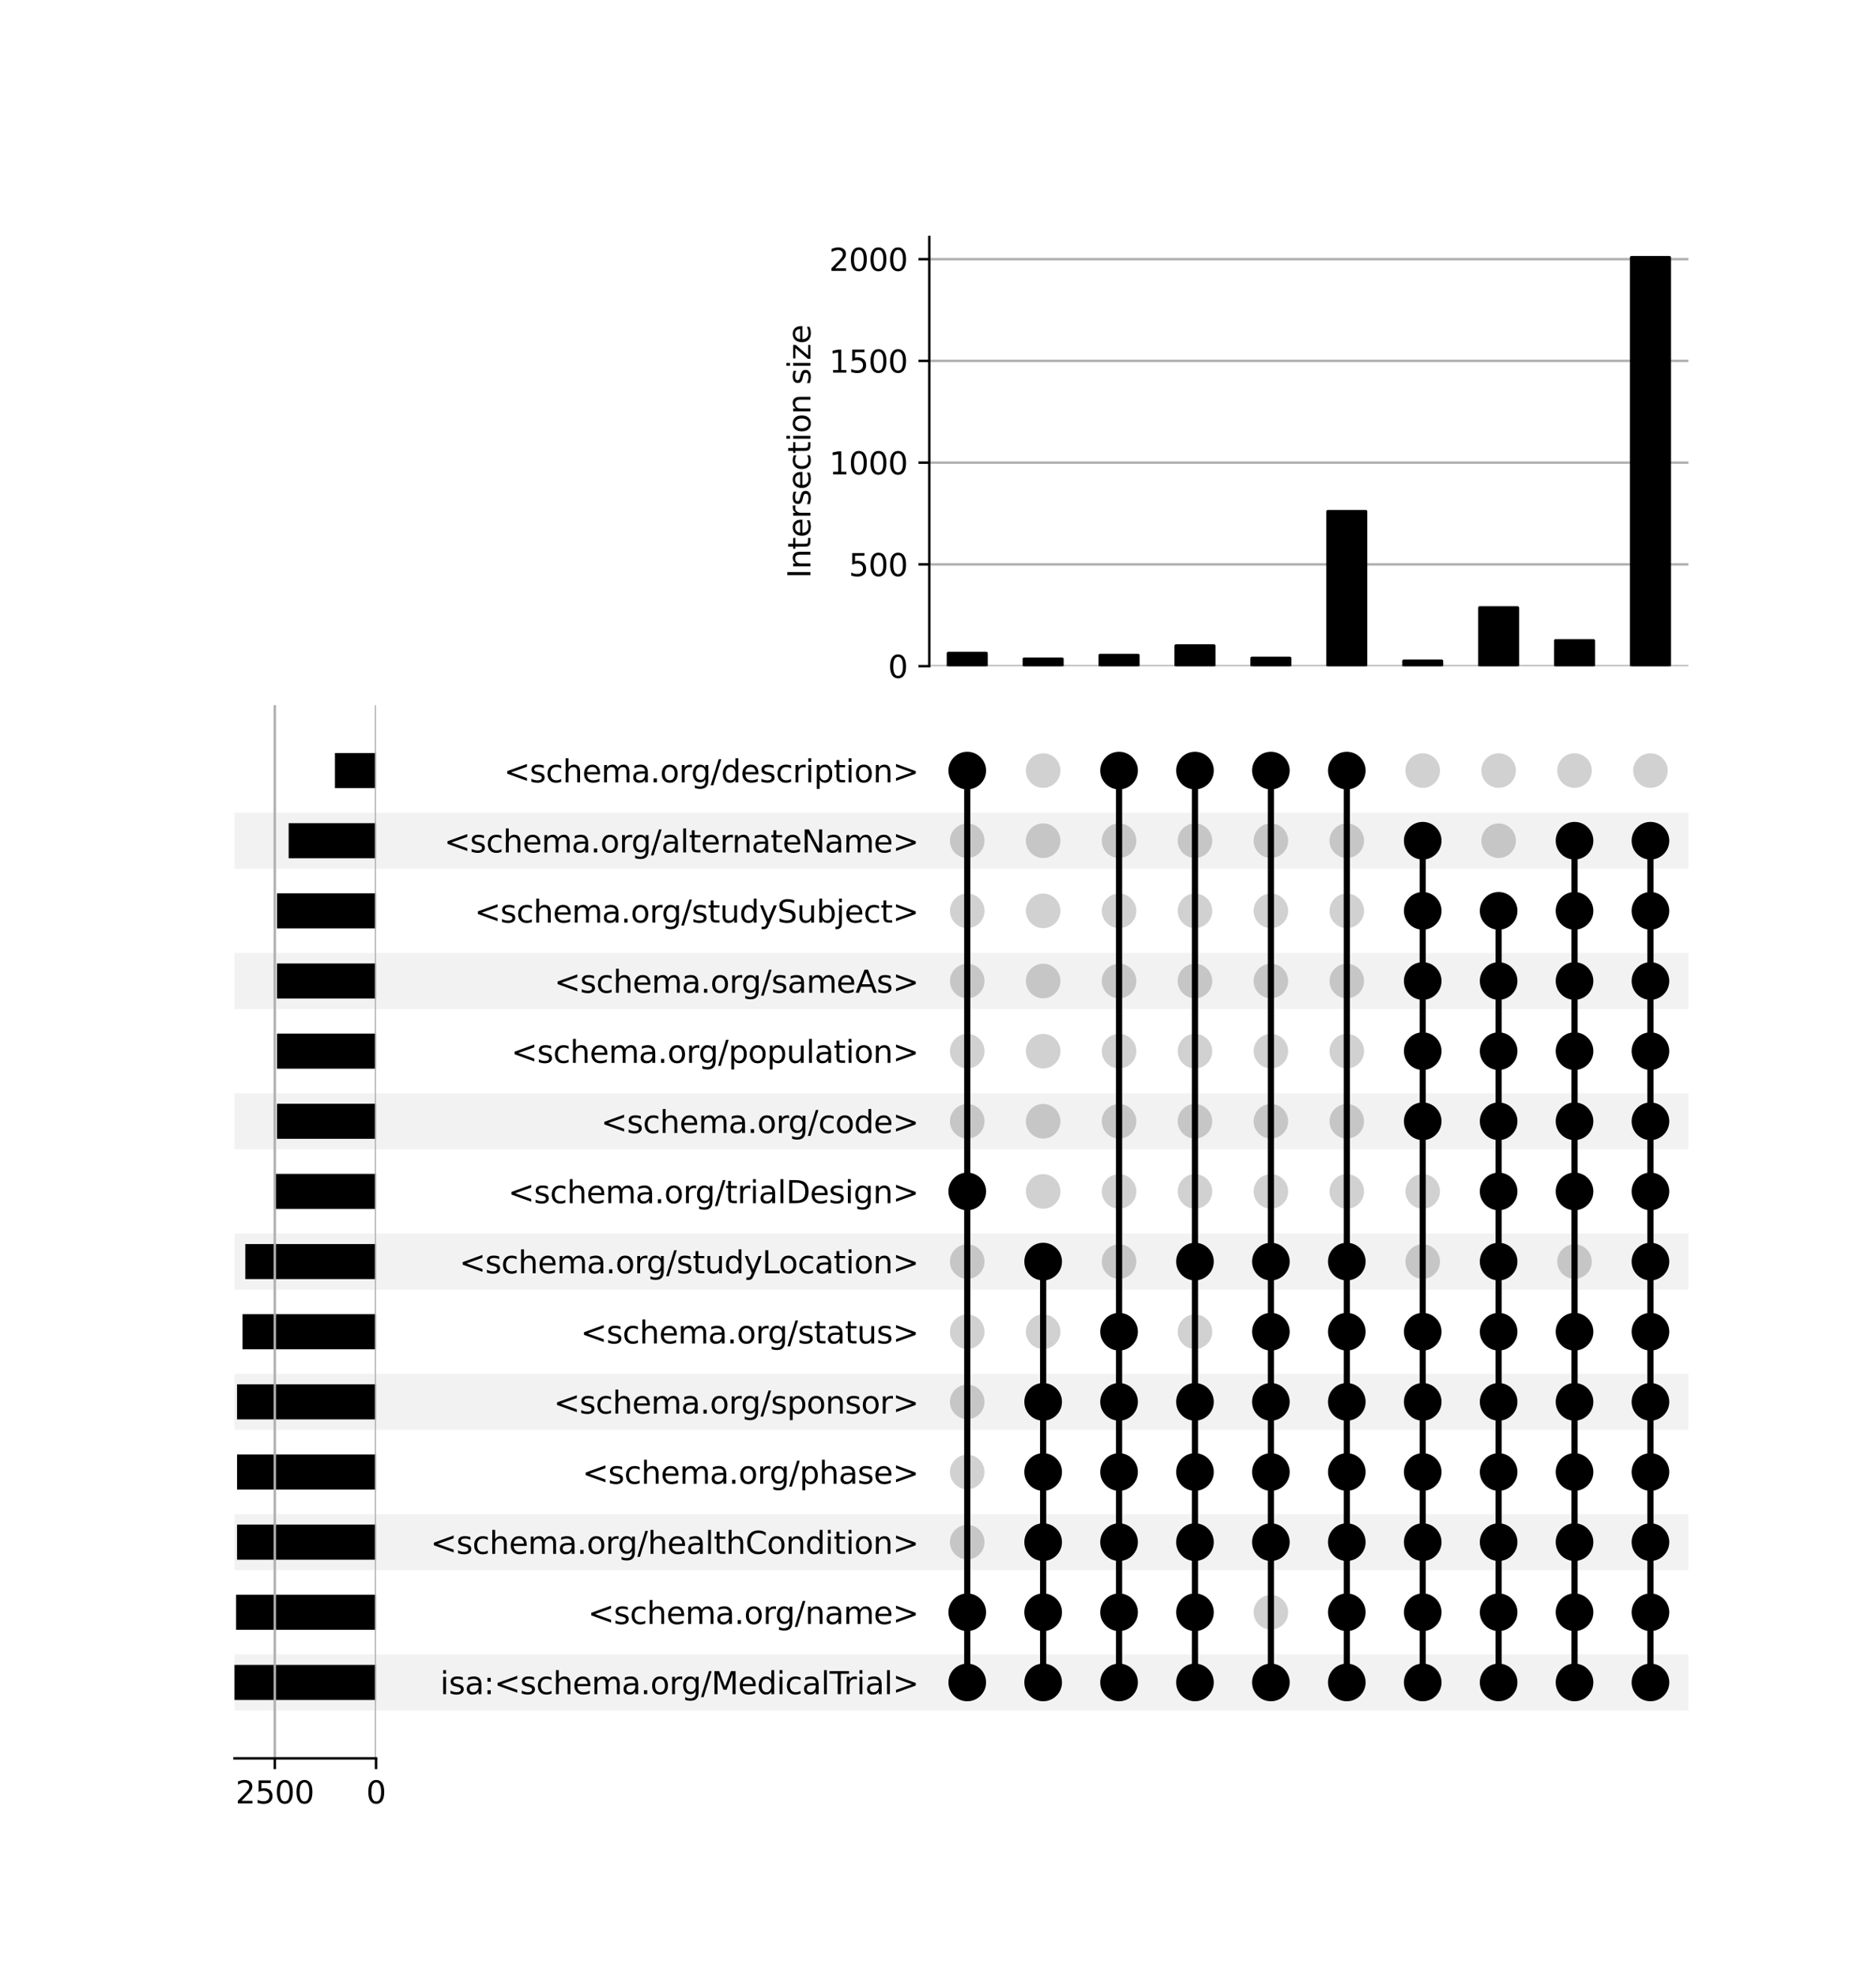 <?xml version="1.0" encoding="utf-8" standalone="no"?>
<!DOCTYPE svg PUBLIC "-//W3C//DTD SVG 1.1//EN"
  "http://www.w3.org/Graphics/SVG/1.1/DTD/svg11.dtd">
<svg xmlns:xlink="http://www.w3.org/1999/xlink" width="608pt" height="640pt" viewBox="0 0 608 640" xmlns="http://www.w3.org/2000/svg" version="1.1">
 <defs>
  <style type="text/css">*{stroke-linejoin: round; stroke-linecap: butt}</style>
 </defs>
 <g id="figure_1">
  <g id="patch_1">
   <path d="M 0 640 
L 608 640 
L 608 0 
L 0 0 
z
" style="fill: #ffffff"/>
  </g>
  <g id="axes_1">
   <g id="patch_2">
    <path d="M 76 554.092 
L 547.2 554.092 
L 547.2 535.915 
L 76 535.915 
z
" clip-path="url(#p5bfd4271e0)" style="fill-opacity: 0.051"/>
   </g>
   <g id="patch_3">
    <path d="M 76 508.649 
L 547.2 508.649 
L 547.2 490.471 
L 76 490.471 
z
" clip-path="url(#p5bfd4271e0)" style="fill-opacity: 0.051"/>
   </g>
   <g id="patch_4">
    <path d="M 76 463.205 
L 547.2 463.205 
L 547.2 445.027 
L 76 445.027 
z
" clip-path="url(#p5bfd4271e0)" style="fill-opacity: 0.051"/>
   </g>
   <g id="patch_5">
    <path d="M 76 417.761 
L 547.2 417.761 
L 547.2 399.583 
L 76 399.583 
z
" clip-path="url(#p5bfd4271e0)" style="fill-opacity: 0.051"/>
   </g>
   <g id="patch_6">
    <path d="M 76 372.317 
L 547.2 372.317 
L 547.2 354.14 
L 76 354.14 
z
" clip-path="url(#p5bfd4271e0)" style="fill-opacity: 0.051"/>
   </g>
   <g id="patch_7">
    <path d="M 76 326.873 
L 547.2 326.873 
L 547.2 308.696 
L 76 308.696 
z
" clip-path="url(#p5bfd4271e0)" style="fill-opacity: 0.051"/>
   </g>
   <g id="patch_8">
    <path d="M 76 281.43 
L 547.2 281.43 
L 547.2 263.252 
L 76 263.252 
z
" clip-path="url(#p5bfd4271e0)" style="fill-opacity: 0.051"/>
   </g>
   <g id="matplotlib.axis_1"/>
   <g id="matplotlib.axis_2">
    <g id="ytick_1"/>
    <g id="ytick_2"/>
    <g id="ytick_3"/>
    <g id="ytick_4"/>
    <g id="ytick_5"/>
    <g id="ytick_6"/>
    <g id="ytick_7"/>
    <g id="ytick_8"/>
    <g id="ytick_9"/>
    <g id="ytick_10"/>
    <g id="ytick_11"/>
    <g id="ytick_12"/>
    <g id="ytick_13"/>
    <g id="ytick_14"/>
   </g>
  </g>
  <g id="axes_2">
   <g id="matplotlib.axis_3">
    <g id="ytick_15">
     <g id="line2d_1"/>
     <g id="text_1">
      <!-- isa:&lt;schema.org/MedicalTrial&gt; -->
      <g transform="translate(142.674 548.803) scale(0.1 -0.1)">
       <defs>
        <path id="DejaVuSans-69" d="M 603 3500 
L 1178 3500 
L 1178 0 
L 603 0 
L 603 3500 
z
M 603 4863 
L 1178 4863 
L 1178 4134 
L 603 4134 
L 603 4863 
z
" transform="scale(0.016)"/>
        <path id="DejaVuSans-73" d="M 2834 3397 
L 2834 2853 
Q 2591 2978 2328 3040 
Q 2066 3103 1784 3103 
Q 1356 3103 1142 2972 
Q 928 2841 928 2578 
Q 928 2378 1081 2264 
Q 1234 2150 1697 2047 
L 1894 2003 
Q 2506 1872 2764 1633 
Q 3022 1394 3022 966 
Q 3022 478 2636 193 
Q 2250 -91 1575 -91 
Q 1294 -91 989 -36 
Q 684 19 347 128 
L 347 722 
Q 666 556 975 473 
Q 1284 391 1588 391 
Q 1994 391 2212 530 
Q 2431 669 2431 922 
Q 2431 1156 2273 1281 
Q 2116 1406 1581 1522 
L 1381 1569 
Q 847 1681 609 1914 
Q 372 2147 372 2553 
Q 372 3047 722 3315 
Q 1072 3584 1716 3584 
Q 2034 3584 2315 3537 
Q 2597 3491 2834 3397 
z
" transform="scale(0.016)"/>
        <path id="DejaVuSans-61" d="M 2194 1759 
Q 1497 1759 1228 1600 
Q 959 1441 959 1056 
Q 959 750 1161 570 
Q 1363 391 1709 391 
Q 2188 391 2477 730 
Q 2766 1069 2766 1631 
L 2766 1759 
L 2194 1759 
z
M 3341 1997 
L 3341 0 
L 2766 0 
L 2766 531 
Q 2569 213 2275 61 
Q 1981 -91 1556 -91 
Q 1019 -91 701 211 
Q 384 513 384 1019 
Q 384 1609 779 1909 
Q 1175 2209 1959 2209 
L 2766 2209 
L 2766 2266 
Q 2766 2663 2505 2880 
Q 2244 3097 1772 3097 
Q 1472 3097 1187 3025 
Q 903 2953 641 2809 
L 641 3341 
Q 956 3463 1253 3523 
Q 1550 3584 1831 3584 
Q 2591 3584 2966 3190 
Q 3341 2797 3341 1997 
z
" transform="scale(0.016)"/>
        <path id="DejaVuSans-3a" d="M 750 794 
L 1409 794 
L 1409 0 
L 750 0 
L 750 794 
z
M 750 3309 
L 1409 3309 
L 1409 2516 
L 750 2516 
L 750 3309 
z
" transform="scale(0.016)"/>
        <path id="DejaVuSans-3c" d="M 4684 3150 
L 1459 2003 
L 4684 863 
L 4684 294 
L 678 1747 
L 678 2266 
L 4684 3719 
L 4684 3150 
z
" transform="scale(0.016)"/>
        <path id="DejaVuSans-63" d="M 3122 3366 
L 3122 2828 
Q 2878 2963 2633 3030 
Q 2388 3097 2138 3097 
Q 1578 3097 1268 2742 
Q 959 2388 959 1747 
Q 959 1106 1268 751 
Q 1578 397 2138 397 
Q 2388 397 2633 464 
Q 2878 531 3122 666 
L 3122 134 
Q 2881 22 2623 -34 
Q 2366 -91 2075 -91 
Q 1284 -91 818 406 
Q 353 903 353 1747 
Q 353 2603 823 3093 
Q 1294 3584 2113 3584 
Q 2378 3584 2631 3529 
Q 2884 3475 3122 3366 
z
" transform="scale(0.016)"/>
        <path id="DejaVuSans-68" d="M 3513 2113 
L 3513 0 
L 2938 0 
L 2938 2094 
Q 2938 2591 2744 2837 
Q 2550 3084 2163 3084 
Q 1697 3084 1428 2787 
Q 1159 2491 1159 1978 
L 1159 0 
L 581 0 
L 581 4863 
L 1159 4863 
L 1159 2956 
Q 1366 3272 1645 3428 
Q 1925 3584 2291 3584 
Q 2894 3584 3203 3211 
Q 3513 2838 3513 2113 
z
" transform="scale(0.016)"/>
        <path id="DejaVuSans-65" d="M 3597 1894 
L 3597 1613 
L 953 1613 
Q 991 1019 1311 708 
Q 1631 397 2203 397 
Q 2534 397 2845 478 
Q 3156 559 3463 722 
L 3463 178 
Q 3153 47 2828 -22 
Q 2503 -91 2169 -91 
Q 1331 -91 842 396 
Q 353 884 353 1716 
Q 353 2575 817 3079 
Q 1281 3584 2069 3584 
Q 2775 3584 3186 3129 
Q 3597 2675 3597 1894 
z
M 3022 2063 
Q 3016 2534 2758 2815 
Q 2500 3097 2075 3097 
Q 1594 3097 1305 2825 
Q 1016 2553 972 2059 
L 3022 2063 
z
" transform="scale(0.016)"/>
        <path id="DejaVuSans-6d" d="M 3328 2828 
Q 3544 3216 3844 3400 
Q 4144 3584 4550 3584 
Q 5097 3584 5394 3201 
Q 5691 2819 5691 2113 
L 5691 0 
L 5113 0 
L 5113 2094 
Q 5113 2597 4934 2840 
Q 4756 3084 4391 3084 
Q 3944 3084 3684 2787 
Q 3425 2491 3425 1978 
L 3425 0 
L 2847 0 
L 2847 2094 
Q 2847 2600 2669 2842 
Q 2491 3084 2119 3084 
Q 1678 3084 1418 2786 
Q 1159 2488 1159 1978 
L 1159 0 
L 581 0 
L 581 3500 
L 1159 3500 
L 1159 2956 
Q 1356 3278 1631 3431 
Q 1906 3584 2284 3584 
Q 2666 3584 2933 3390 
Q 3200 3197 3328 2828 
z
" transform="scale(0.016)"/>
        <path id="DejaVuSans-2e" d="M 684 794 
L 1344 794 
L 1344 0 
L 684 0 
L 684 794 
z
" transform="scale(0.016)"/>
        <path id="DejaVuSans-6f" d="M 1959 3097 
Q 1497 3097 1228 2736 
Q 959 2375 959 1747 
Q 959 1119 1226 758 
Q 1494 397 1959 397 
Q 2419 397 2687 759 
Q 2956 1122 2956 1747 
Q 2956 2369 2687 2733 
Q 2419 3097 1959 3097 
z
M 1959 3584 
Q 2709 3584 3137 3096 
Q 3566 2609 3566 1747 
Q 3566 888 3137 398 
Q 2709 -91 1959 -91 
Q 1206 -91 779 398 
Q 353 888 353 1747 
Q 353 2609 779 3096 
Q 1206 3584 1959 3584 
z
" transform="scale(0.016)"/>
        <path id="DejaVuSans-72" d="M 2631 2963 
Q 2534 3019 2420 3045 
Q 2306 3072 2169 3072 
Q 1681 3072 1420 2755 
Q 1159 2438 1159 1844 
L 1159 0 
L 581 0 
L 581 3500 
L 1159 3500 
L 1159 2956 
Q 1341 3275 1631 3429 
Q 1922 3584 2338 3584 
Q 2397 3584 2469 3576 
Q 2541 3569 2628 3553 
L 2631 2963 
z
" transform="scale(0.016)"/>
        <path id="DejaVuSans-67" d="M 2906 1791 
Q 2906 2416 2648 2759 
Q 2391 3103 1925 3103 
Q 1463 3103 1205 2759 
Q 947 2416 947 1791 
Q 947 1169 1205 825 
Q 1463 481 1925 481 
Q 2391 481 2648 825 
Q 2906 1169 2906 1791 
z
M 3481 434 
Q 3481 -459 3084 -895 
Q 2688 -1331 1869 -1331 
Q 1566 -1331 1297 -1286 
Q 1028 -1241 775 -1147 
L 775 -588 
Q 1028 -725 1275 -790 
Q 1522 -856 1778 -856 
Q 2344 -856 2625 -561 
Q 2906 -266 2906 331 
L 2906 616 
Q 2728 306 2450 153 
Q 2172 0 1784 0 
Q 1141 0 747 490 
Q 353 981 353 1791 
Q 353 2603 747 3093 
Q 1141 3584 1784 3584 
Q 2172 3584 2450 3431 
Q 2728 3278 2906 2969 
L 2906 3500 
L 3481 3500 
L 3481 434 
z
" transform="scale(0.016)"/>
        <path id="DejaVuSans-2f" d="M 1625 4666 
L 2156 4666 
L 531 -594 
L 0 -594 
L 1625 4666 
z
" transform="scale(0.016)"/>
        <path id="DejaVuSans-4d" d="M 628 4666 
L 1569 4666 
L 2759 1491 
L 3956 4666 
L 4897 4666 
L 4897 0 
L 4281 0 
L 4281 4097 
L 3078 897 
L 2444 897 
L 1241 4097 
L 1241 0 
L 628 0 
L 628 4666 
z
" transform="scale(0.016)"/>
        <path id="DejaVuSans-64" d="M 2906 2969 
L 2906 4863 
L 3481 4863 
L 3481 0 
L 2906 0 
L 2906 525 
Q 2725 213 2448 61 
Q 2172 -91 1784 -91 
Q 1150 -91 751 415 
Q 353 922 353 1747 
Q 353 2572 751 3078 
Q 1150 3584 1784 3584 
Q 2172 3584 2448 3432 
Q 2725 3281 2906 2969 
z
M 947 1747 
Q 947 1113 1208 752 
Q 1469 391 1925 391 
Q 2381 391 2643 752 
Q 2906 1113 2906 1747 
Q 2906 2381 2643 2742 
Q 2381 3103 1925 3103 
Q 1469 3103 1208 2742 
Q 947 2381 947 1747 
z
" transform="scale(0.016)"/>
        <path id="DejaVuSans-6c" d="M 603 4863 
L 1178 4863 
L 1178 0 
L 603 0 
L 603 4863 
z
" transform="scale(0.016)"/>
        <path id="DejaVuSans-54" d="M -19 4666 
L 3928 4666 
L 3928 4134 
L 2272 4134 
L 2272 0 
L 1638 0 
L 1638 4134 
L -19 4134 
L -19 4666 
z
" transform="scale(0.016)"/>
        <path id="DejaVuSans-3e" d="M 678 3150 
L 678 3719 
L 4684 2266 
L 4684 1747 
L 678 294 
L 678 863 
L 3897 2003 
L 678 3150 
z
" transform="scale(0.016)"/>
       </defs>
       <use xlink:href="#DejaVuSans-69"/>
       <use xlink:href="#DejaVuSans-73" x="27.783"/>
       <use xlink:href="#DejaVuSans-61" x="79.883"/>
       <use xlink:href="#DejaVuSans-3a" x="141.162"/>
       <use xlink:href="#DejaVuSans-3c" x="174.854"/>
       <use xlink:href="#DejaVuSans-73" x="258.643"/>
       <use xlink:href="#DejaVuSans-63" x="310.742"/>
       <use xlink:href="#DejaVuSans-68" x="365.723"/>
       <use xlink:href="#DejaVuSans-65" x="429.102"/>
       <use xlink:href="#DejaVuSans-6d" x="490.625"/>
       <use xlink:href="#DejaVuSans-61" x="588.037"/>
       <use xlink:href="#DejaVuSans-2e" x="649.316"/>
       <use xlink:href="#DejaVuSans-6f" x="681.104"/>
       <use xlink:href="#DejaVuSans-72" x="742.285"/>
       <use xlink:href="#DejaVuSans-67" x="781.648"/>
       <use xlink:href="#DejaVuSans-2f" x="845.125"/>
       <use xlink:href="#DejaVuSans-4d" x="878.816"/>
       <use xlink:href="#DejaVuSans-65" x="965.096"/>
       <use xlink:href="#DejaVuSans-64" x="1026.619"/>
       <use xlink:href="#DejaVuSans-69" x="1090.096"/>
       <use xlink:href="#DejaVuSans-63" x="1117.879"/>
       <use xlink:href="#DejaVuSans-61" x="1172.859"/>
       <use xlink:href="#DejaVuSans-6c" x="1234.139"/>
       <use xlink:href="#DejaVuSans-54" x="1261.922"/>
       <use xlink:href="#DejaVuSans-72" x="1308.256"/>
       <use xlink:href="#DejaVuSans-69" x="1349.369"/>
       <use xlink:href="#DejaVuSans-61" x="1377.152"/>
       <use xlink:href="#DejaVuSans-6c" x="1438.432"/>
       <use xlink:href="#DejaVuSans-3e" x="1466.215"/>
      </g>
     </g>
    </g>
    <g id="ytick_16">
     <g id="line2d_2"/>
     <g id="text_2">
      <!-- &lt;schema.org/name&gt; -->
      <g transform="translate(190.539 526.081) scale(0.1 -0.1)">
       <defs>
        <path id="DejaVuSans-6e" d="M 3513 2113 
L 3513 0 
L 2938 0 
L 2938 2094 
Q 2938 2591 2744 2837 
Q 2550 3084 2163 3084 
Q 1697 3084 1428 2787 
Q 1159 2491 1159 1978 
L 1159 0 
L 581 0 
L 581 3500 
L 1159 3500 
L 1159 2956 
Q 1366 3272 1645 3428 
Q 1925 3584 2291 3584 
Q 2894 3584 3203 3211 
Q 3513 2838 3513 2113 
z
" transform="scale(0.016)"/>
       </defs>
       <use xlink:href="#DejaVuSans-3c"/>
       <use xlink:href="#DejaVuSans-73" x="83.789"/>
       <use xlink:href="#DejaVuSans-63" x="135.889"/>
       <use xlink:href="#DejaVuSans-68" x="190.869"/>
       <use xlink:href="#DejaVuSans-65" x="254.248"/>
       <use xlink:href="#DejaVuSans-6d" x="315.771"/>
       <use xlink:href="#DejaVuSans-61" x="413.184"/>
       <use xlink:href="#DejaVuSans-2e" x="474.463"/>
       <use xlink:href="#DejaVuSans-6f" x="506.25"/>
       <use xlink:href="#DejaVuSans-72" x="567.432"/>
       <use xlink:href="#DejaVuSans-67" x="606.795"/>
       <use xlink:href="#DejaVuSans-2f" x="670.271"/>
       <use xlink:href="#DejaVuSans-6e" x="703.963"/>
       <use xlink:href="#DejaVuSans-61" x="767.342"/>
       <use xlink:href="#DejaVuSans-6d" x="828.621"/>
       <use xlink:href="#DejaVuSans-65" x="926.033"/>
       <use xlink:href="#DejaVuSans-3e" x="987.557"/>
      </g>
     </g>
    </g>
    <g id="ytick_17">
     <g id="line2d_3"/>
     <g id="text_3">
      <!-- &lt;schema.org/healthCondition&gt; -->
      <g transform="translate(139.524 503.359) scale(0.1 -0.1)">
       <defs>
        <path id="DejaVuSans-74" d="M 1172 4494 
L 1172 3500 
L 2356 3500 
L 2356 3053 
L 1172 3053 
L 1172 1153 
Q 1172 725 1289 603 
Q 1406 481 1766 481 
L 2356 481 
L 2356 0 
L 1766 0 
Q 1100 0 847 248 
Q 594 497 594 1153 
L 594 3053 
L 172 3053 
L 172 3500 
L 594 3500 
L 594 4494 
L 1172 4494 
z
" transform="scale(0.016)"/>
        <path id="DejaVuSans-43" d="M 4122 4306 
L 4122 3641 
Q 3803 3938 3442 4084 
Q 3081 4231 2675 4231 
Q 1875 4231 1450 3742 
Q 1025 3253 1025 2328 
Q 1025 1406 1450 917 
Q 1875 428 2675 428 
Q 3081 428 3442 575 
Q 3803 722 4122 1019 
L 4122 359 
Q 3791 134 3420 21 
Q 3050 -91 2638 -91 
Q 1578 -91 968 557 
Q 359 1206 359 2328 
Q 359 3453 968 4101 
Q 1578 4750 2638 4750 
Q 3056 4750 3426 4639 
Q 3797 4528 4122 4306 
z
" transform="scale(0.016)"/>
       </defs>
       <use xlink:href="#DejaVuSans-3c"/>
       <use xlink:href="#DejaVuSans-73" x="83.789"/>
       <use xlink:href="#DejaVuSans-63" x="135.889"/>
       <use xlink:href="#DejaVuSans-68" x="190.869"/>
       <use xlink:href="#DejaVuSans-65" x="254.248"/>
       <use xlink:href="#DejaVuSans-6d" x="315.771"/>
       <use xlink:href="#DejaVuSans-61" x="413.184"/>
       <use xlink:href="#DejaVuSans-2e" x="474.463"/>
       <use xlink:href="#DejaVuSans-6f" x="506.25"/>
       <use xlink:href="#DejaVuSans-72" x="567.432"/>
       <use xlink:href="#DejaVuSans-67" x="606.795"/>
       <use xlink:href="#DejaVuSans-2f" x="670.271"/>
       <use xlink:href="#DejaVuSans-68" x="703.963"/>
       <use xlink:href="#DejaVuSans-65" x="767.342"/>
       <use xlink:href="#DejaVuSans-61" x="828.865"/>
       <use xlink:href="#DejaVuSans-6c" x="890.145"/>
       <use xlink:href="#DejaVuSans-74" x="917.928"/>
       <use xlink:href="#DejaVuSans-68" x="957.137"/>
       <use xlink:href="#DejaVuSans-43" x="1020.516"/>
       <use xlink:href="#DejaVuSans-6f" x="1090.34"/>
       <use xlink:href="#DejaVuSans-6e" x="1151.521"/>
       <use xlink:href="#DejaVuSans-64" x="1214.9"/>
       <use xlink:href="#DejaVuSans-69" x="1278.377"/>
       <use xlink:href="#DejaVuSans-74" x="1306.16"/>
       <use xlink:href="#DejaVuSans-69" x="1345.369"/>
       <use xlink:href="#DejaVuSans-6f" x="1373.152"/>
       <use xlink:href="#DejaVuSans-6e" x="1434.334"/>
       <use xlink:href="#DejaVuSans-3e" x="1497.713"/>
      </g>
     </g>
    </g>
    <g id="ytick_18">
     <g id="line2d_4"/>
     <g id="text_4">
      <!-- &lt;schema.org/phase&gt; -->
      <g transform="translate(188.722 480.637) scale(0.1 -0.1)">
       <defs>
        <path id="DejaVuSans-70" d="M 1159 525 
L 1159 -1331 
L 581 -1331 
L 581 3500 
L 1159 3500 
L 1159 2969 
Q 1341 3281 1617 3432 
Q 1894 3584 2278 3584 
Q 2916 3584 3314 3078 
Q 3713 2572 3713 1747 
Q 3713 922 3314 415 
Q 2916 -91 2278 -91 
Q 1894 -91 1617 61 
Q 1341 213 1159 525 
z
M 3116 1747 
Q 3116 2381 2855 2742 
Q 2594 3103 2138 3103 
Q 1681 3103 1420 2742 
Q 1159 2381 1159 1747 
Q 1159 1113 1420 752 
Q 1681 391 2138 391 
Q 2594 391 2855 752 
Q 3116 1113 3116 1747 
z
" transform="scale(0.016)"/>
       </defs>
       <use xlink:href="#DejaVuSans-3c"/>
       <use xlink:href="#DejaVuSans-73" x="83.789"/>
       <use xlink:href="#DejaVuSans-63" x="135.889"/>
       <use xlink:href="#DejaVuSans-68" x="190.869"/>
       <use xlink:href="#DejaVuSans-65" x="254.248"/>
       <use xlink:href="#DejaVuSans-6d" x="315.771"/>
       <use xlink:href="#DejaVuSans-61" x="413.184"/>
       <use xlink:href="#DejaVuSans-2e" x="474.463"/>
       <use xlink:href="#DejaVuSans-6f" x="506.25"/>
       <use xlink:href="#DejaVuSans-72" x="567.432"/>
       <use xlink:href="#DejaVuSans-67" x="606.795"/>
       <use xlink:href="#DejaVuSans-2f" x="670.271"/>
       <use xlink:href="#DejaVuSans-70" x="703.963"/>
       <use xlink:href="#DejaVuSans-68" x="767.439"/>
       <use xlink:href="#DejaVuSans-61" x="830.818"/>
       <use xlink:href="#DejaVuSans-73" x="892.098"/>
       <use xlink:href="#DejaVuSans-65" x="944.197"/>
       <use xlink:href="#DejaVuSans-3e" x="1005.721"/>
      </g>
     </g>
    </g>
    <g id="ytick_19">
     <g id="line2d_5"/>
     <g id="text_5">
      <!-- &lt;schema.org/sponsor&gt; -->
      <g transform="translate(179.446 457.915) scale(0.1 -0.1)">
       <use xlink:href="#DejaVuSans-3c"/>
       <use xlink:href="#DejaVuSans-73" x="83.789"/>
       <use xlink:href="#DejaVuSans-63" x="135.889"/>
       <use xlink:href="#DejaVuSans-68" x="190.869"/>
       <use xlink:href="#DejaVuSans-65" x="254.248"/>
       <use xlink:href="#DejaVuSans-6d" x="315.771"/>
       <use xlink:href="#DejaVuSans-61" x="413.184"/>
       <use xlink:href="#DejaVuSans-2e" x="474.463"/>
       <use xlink:href="#DejaVuSans-6f" x="506.25"/>
       <use xlink:href="#DejaVuSans-72" x="567.432"/>
       <use xlink:href="#DejaVuSans-67" x="606.795"/>
       <use xlink:href="#DejaVuSans-2f" x="670.271"/>
       <use xlink:href="#DejaVuSans-73" x="703.963"/>
       <use xlink:href="#DejaVuSans-70" x="756.062"/>
       <use xlink:href="#DejaVuSans-6f" x="819.539"/>
       <use xlink:href="#DejaVuSans-6e" x="880.721"/>
       <use xlink:href="#DejaVuSans-73" x="944.1"/>
       <use xlink:href="#DejaVuSans-6f" x="996.199"/>
       <use xlink:href="#DejaVuSans-72" x="1057.381"/>
       <use xlink:href="#DejaVuSans-3e" x="1098.494"/>
      </g>
     </g>
    </g>
    <g id="ytick_20">
     <g id="line2d_6"/>
     <g id="text_6">
      <!-- &lt;schema.org/status&gt; -->
      <g transform="translate(188.174 435.193) scale(0.1 -0.1)">
       <defs>
        <path id="DejaVuSans-75" d="M 544 1381 
L 544 3500 
L 1119 3500 
L 1119 1403 
Q 1119 906 1312 657 
Q 1506 409 1894 409 
Q 2359 409 2629 706 
Q 2900 1003 2900 1516 
L 2900 3500 
L 3475 3500 
L 3475 0 
L 2900 0 
L 2900 538 
Q 2691 219 2414 64 
Q 2138 -91 1772 -91 
Q 1169 -91 856 284 
Q 544 659 544 1381 
z
M 1991 3584 
L 1991 3584 
z
" transform="scale(0.016)"/>
       </defs>
       <use xlink:href="#DejaVuSans-3c"/>
       <use xlink:href="#DejaVuSans-73" x="83.789"/>
       <use xlink:href="#DejaVuSans-63" x="135.889"/>
       <use xlink:href="#DejaVuSans-68" x="190.869"/>
       <use xlink:href="#DejaVuSans-65" x="254.248"/>
       <use xlink:href="#DejaVuSans-6d" x="315.771"/>
       <use xlink:href="#DejaVuSans-61" x="413.184"/>
       <use xlink:href="#DejaVuSans-2e" x="474.463"/>
       <use xlink:href="#DejaVuSans-6f" x="506.25"/>
       <use xlink:href="#DejaVuSans-72" x="567.432"/>
       <use xlink:href="#DejaVuSans-67" x="606.795"/>
       <use xlink:href="#DejaVuSans-2f" x="670.271"/>
       <use xlink:href="#DejaVuSans-73" x="703.963"/>
       <use xlink:href="#DejaVuSans-74" x="756.062"/>
       <use xlink:href="#DejaVuSans-61" x="795.271"/>
       <use xlink:href="#DejaVuSans-74" x="856.551"/>
       <use xlink:href="#DejaVuSans-75" x="895.76"/>
       <use xlink:href="#DejaVuSans-73" x="959.139"/>
       <use xlink:href="#DejaVuSans-3e" x="1011.238"/>
      </g>
     </g>
    </g>
    <g id="ytick_21">
     <g id="line2d_7"/>
     <g id="text_7">
      <!-- &lt;schema.org/studyLocation&gt; -->
      <g transform="translate(148.867 412.471) scale(0.1 -0.1)">
       <defs>
        <path id="DejaVuSans-79" d="M 2059 -325 
Q 1816 -950 1584 -1140 
Q 1353 -1331 966 -1331 
L 506 -1331 
L 506 -850 
L 844 -850 
Q 1081 -850 1212 -737 
Q 1344 -625 1503 -206 
L 1606 56 
L 191 3500 
L 800 3500 
L 1894 763 
L 2988 3500 
L 3597 3500 
L 2059 -325 
z
" transform="scale(0.016)"/>
        <path id="DejaVuSans-4c" d="M 628 4666 
L 1259 4666 
L 1259 531 
L 3531 531 
L 3531 0 
L 628 0 
L 628 4666 
z
" transform="scale(0.016)"/>
       </defs>
       <use xlink:href="#DejaVuSans-3c"/>
       <use xlink:href="#DejaVuSans-73" x="83.789"/>
       <use xlink:href="#DejaVuSans-63" x="135.889"/>
       <use xlink:href="#DejaVuSans-68" x="190.869"/>
       <use xlink:href="#DejaVuSans-65" x="254.248"/>
       <use xlink:href="#DejaVuSans-6d" x="315.771"/>
       <use xlink:href="#DejaVuSans-61" x="413.184"/>
       <use xlink:href="#DejaVuSans-2e" x="474.463"/>
       <use xlink:href="#DejaVuSans-6f" x="506.25"/>
       <use xlink:href="#DejaVuSans-72" x="567.432"/>
       <use xlink:href="#DejaVuSans-67" x="606.795"/>
       <use xlink:href="#DejaVuSans-2f" x="670.271"/>
       <use xlink:href="#DejaVuSans-73" x="703.963"/>
       <use xlink:href="#DejaVuSans-74" x="756.062"/>
       <use xlink:href="#DejaVuSans-75" x="795.271"/>
       <use xlink:href="#DejaVuSans-64" x="858.65"/>
       <use xlink:href="#DejaVuSans-79" x="922.127"/>
       <use xlink:href="#DejaVuSans-4c" x="981.307"/>
       <use xlink:href="#DejaVuSans-6f" x="1035.27"/>
       <use xlink:href="#DejaVuSans-63" x="1096.451"/>
       <use xlink:href="#DejaVuSans-61" x="1151.432"/>
       <use xlink:href="#DejaVuSans-74" x="1212.711"/>
       <use xlink:href="#DejaVuSans-69" x="1251.92"/>
       <use xlink:href="#DejaVuSans-6f" x="1279.703"/>
       <use xlink:href="#DejaVuSans-6e" x="1340.885"/>
       <use xlink:href="#DejaVuSans-3e" x="1404.264"/>
      </g>
     </g>
    </g>
    <g id="ytick_22">
     <g id="line2d_8"/>
     <g id="text_8">
      <!-- &lt;schema.org/trialDesign&gt; -->
      <g transform="translate(164.656 389.75) scale(0.1 -0.1)">
       <defs>
        <path id="DejaVuSans-44" d="M 1259 4147 
L 1259 519 
L 2022 519 
Q 2988 519 3436 956 
Q 3884 1394 3884 2338 
Q 3884 3275 3436 3711 
Q 2988 4147 2022 4147 
L 1259 4147 
z
M 628 4666 
L 1925 4666 
Q 3281 4666 3915 4102 
Q 4550 3538 4550 2338 
Q 4550 1131 3912 565 
Q 3275 0 1925 0 
L 628 0 
L 628 4666 
z
" transform="scale(0.016)"/>
       </defs>
       <use xlink:href="#DejaVuSans-3c"/>
       <use xlink:href="#DejaVuSans-73" x="83.789"/>
       <use xlink:href="#DejaVuSans-63" x="135.889"/>
       <use xlink:href="#DejaVuSans-68" x="190.869"/>
       <use xlink:href="#DejaVuSans-65" x="254.248"/>
       <use xlink:href="#DejaVuSans-6d" x="315.771"/>
       <use xlink:href="#DejaVuSans-61" x="413.184"/>
       <use xlink:href="#DejaVuSans-2e" x="474.463"/>
       <use xlink:href="#DejaVuSans-6f" x="506.25"/>
       <use xlink:href="#DejaVuSans-72" x="567.432"/>
       <use xlink:href="#DejaVuSans-67" x="606.795"/>
       <use xlink:href="#DejaVuSans-2f" x="670.271"/>
       <use xlink:href="#DejaVuSans-74" x="703.963"/>
       <use xlink:href="#DejaVuSans-72" x="743.172"/>
       <use xlink:href="#DejaVuSans-69" x="784.285"/>
       <use xlink:href="#DejaVuSans-61" x="812.068"/>
       <use xlink:href="#DejaVuSans-6c" x="873.348"/>
       <use xlink:href="#DejaVuSans-44" x="901.131"/>
       <use xlink:href="#DejaVuSans-65" x="978.133"/>
       <use xlink:href="#DejaVuSans-73" x="1039.656"/>
       <use xlink:href="#DejaVuSans-69" x="1091.756"/>
       <use xlink:href="#DejaVuSans-67" x="1119.539"/>
       <use xlink:href="#DejaVuSans-6e" x="1183.016"/>
       <use xlink:href="#DejaVuSans-3e" x="1246.395"/>
      </g>
     </g>
    </g>
    <g id="ytick_23">
     <g id="line2d_9"/>
     <g id="text_9">
      <!-- &lt;schema.org/code&gt; -->
      <g transform="translate(194.78 367.028) scale(0.1 -0.1)">
       <use xlink:href="#DejaVuSans-3c"/>
       <use xlink:href="#DejaVuSans-73" x="83.789"/>
       <use xlink:href="#DejaVuSans-63" x="135.889"/>
       <use xlink:href="#DejaVuSans-68" x="190.869"/>
       <use xlink:href="#DejaVuSans-65" x="254.248"/>
       <use xlink:href="#DejaVuSans-6d" x="315.771"/>
       <use xlink:href="#DejaVuSans-61" x="413.184"/>
       <use xlink:href="#DejaVuSans-2e" x="474.463"/>
       <use xlink:href="#DejaVuSans-6f" x="506.25"/>
       <use xlink:href="#DejaVuSans-72" x="567.432"/>
       <use xlink:href="#DejaVuSans-67" x="606.795"/>
       <use xlink:href="#DejaVuSans-2f" x="670.271"/>
       <use xlink:href="#DejaVuSans-63" x="703.963"/>
       <use xlink:href="#DejaVuSans-6f" x="758.943"/>
       <use xlink:href="#DejaVuSans-64" x="820.125"/>
       <use xlink:href="#DejaVuSans-65" x="883.602"/>
       <use xlink:href="#DejaVuSans-3e" x="945.125"/>
      </g>
     </g>
    </g>
    <g id="ytick_24">
     <g id="line2d_10"/>
     <g id="text_10">
      <!-- &lt;schema.org/population&gt; -->
      <g transform="translate(165.685 344.306) scale(0.1 -0.1)">
       <use xlink:href="#DejaVuSans-3c"/>
       <use xlink:href="#DejaVuSans-73" x="83.789"/>
       <use xlink:href="#DejaVuSans-63" x="135.889"/>
       <use xlink:href="#DejaVuSans-68" x="190.869"/>
       <use xlink:href="#DejaVuSans-65" x="254.248"/>
       <use xlink:href="#DejaVuSans-6d" x="315.771"/>
       <use xlink:href="#DejaVuSans-61" x="413.184"/>
       <use xlink:href="#DejaVuSans-2e" x="474.463"/>
       <use xlink:href="#DejaVuSans-6f" x="506.25"/>
       <use xlink:href="#DejaVuSans-72" x="567.432"/>
       <use xlink:href="#DejaVuSans-67" x="606.795"/>
       <use xlink:href="#DejaVuSans-2f" x="670.271"/>
       <use xlink:href="#DejaVuSans-70" x="703.963"/>
       <use xlink:href="#DejaVuSans-6f" x="767.439"/>
       <use xlink:href="#DejaVuSans-70" x="828.621"/>
       <use xlink:href="#DejaVuSans-75" x="892.098"/>
       <use xlink:href="#DejaVuSans-6c" x="955.477"/>
       <use xlink:href="#DejaVuSans-61" x="983.26"/>
       <use xlink:href="#DejaVuSans-74" x="1044.539"/>
       <use xlink:href="#DejaVuSans-69" x="1083.748"/>
       <use xlink:href="#DejaVuSans-6f" x="1111.531"/>
       <use xlink:href="#DejaVuSans-6e" x="1172.713"/>
       <use xlink:href="#DejaVuSans-3e" x="1236.092"/>
      </g>
     </g>
    </g>
    <g id="ytick_25">
     <g id="line2d_11"/>
     <g id="text_11">
      <!-- &lt;schema.org/sameAs&gt; -->
      <g transform="translate(179.617 321.584) scale(0.1 -0.1)">
       <defs>
        <path id="DejaVuSans-41" d="M 2188 4044 
L 1331 1722 
L 3047 1722 
L 2188 4044 
z
M 1831 4666 
L 2547 4666 
L 4325 0 
L 3669 0 
L 3244 1197 
L 1141 1197 
L 716 0 
L 50 0 
L 1831 4666 
z
" transform="scale(0.016)"/>
       </defs>
       <use xlink:href="#DejaVuSans-3c"/>
       <use xlink:href="#DejaVuSans-73" x="83.789"/>
       <use xlink:href="#DejaVuSans-63" x="135.889"/>
       <use xlink:href="#DejaVuSans-68" x="190.869"/>
       <use xlink:href="#DejaVuSans-65" x="254.248"/>
       <use xlink:href="#DejaVuSans-6d" x="315.771"/>
       <use xlink:href="#DejaVuSans-61" x="413.184"/>
       <use xlink:href="#DejaVuSans-2e" x="474.463"/>
       <use xlink:href="#DejaVuSans-6f" x="506.25"/>
       <use xlink:href="#DejaVuSans-72" x="567.432"/>
       <use xlink:href="#DejaVuSans-67" x="606.795"/>
       <use xlink:href="#DejaVuSans-2f" x="670.271"/>
       <use xlink:href="#DejaVuSans-73" x="703.963"/>
       <use xlink:href="#DejaVuSans-61" x="756.062"/>
       <use xlink:href="#DejaVuSans-6d" x="817.342"/>
       <use xlink:href="#DejaVuSans-65" x="914.754"/>
       <use xlink:href="#DejaVuSans-41" x="976.277"/>
       <use xlink:href="#DejaVuSans-73" x="1044.686"/>
       <use xlink:href="#DejaVuSans-3e" x="1096.785"/>
      </g>
     </g>
    </g>
    <g id="ytick_26">
     <g id="line2d_12"/>
     <g id="text_12">
      <!-- &lt;schema.org/studySubject&gt; -->
      <g transform="translate(153.78 298.862) scale(0.1 -0.1)">
       <defs>
        <path id="DejaVuSans-53" d="M 3425 4513 
L 3425 3897 
Q 3066 4069 2747 4153 
Q 2428 4238 2131 4238 
Q 1616 4238 1336 4038 
Q 1056 3838 1056 3469 
Q 1056 3159 1242 3001 
Q 1428 2844 1947 2747 
L 2328 2669 
Q 3034 2534 3370 2195 
Q 3706 1856 3706 1288 
Q 3706 609 3251 259 
Q 2797 -91 1919 -91 
Q 1588 -91 1214 -16 
Q 841 59 441 206 
L 441 856 
Q 825 641 1194 531 
Q 1563 422 1919 422 
Q 2459 422 2753 634 
Q 3047 847 3047 1241 
Q 3047 1584 2836 1778 
Q 2625 1972 2144 2069 
L 1759 2144 
Q 1053 2284 737 2584 
Q 422 2884 422 3419 
Q 422 4038 858 4394 
Q 1294 4750 2059 4750 
Q 2388 4750 2728 4690 
Q 3069 4631 3425 4513 
z
" transform="scale(0.016)"/>
        <path id="DejaVuSans-62" d="M 3116 1747 
Q 3116 2381 2855 2742 
Q 2594 3103 2138 3103 
Q 1681 3103 1420 2742 
Q 1159 2381 1159 1747 
Q 1159 1113 1420 752 
Q 1681 391 2138 391 
Q 2594 391 2855 752 
Q 3116 1113 3116 1747 
z
M 1159 2969 
Q 1341 3281 1617 3432 
Q 1894 3584 2278 3584 
Q 2916 3584 3314 3078 
Q 3713 2572 3713 1747 
Q 3713 922 3314 415 
Q 2916 -91 2278 -91 
Q 1894 -91 1617 61 
Q 1341 213 1159 525 
L 1159 0 
L 581 0 
L 581 4863 
L 1159 4863 
L 1159 2969 
z
" transform="scale(0.016)"/>
        <path id="DejaVuSans-6a" d="M 603 3500 
L 1178 3500 
L 1178 -63 
Q 1178 -731 923 -1031 
Q 669 -1331 103 -1331 
L -116 -1331 
L -116 -844 
L 38 -844 
Q 366 -844 484 -692 
Q 603 -541 603 -63 
L 603 3500 
z
M 603 4863 
L 1178 4863 
L 1178 4134 
L 603 4134 
L 603 4863 
z
" transform="scale(0.016)"/>
       </defs>
       <use xlink:href="#DejaVuSans-3c"/>
       <use xlink:href="#DejaVuSans-73" x="83.789"/>
       <use xlink:href="#DejaVuSans-63" x="135.889"/>
       <use xlink:href="#DejaVuSans-68" x="190.869"/>
       <use xlink:href="#DejaVuSans-65" x="254.248"/>
       <use xlink:href="#DejaVuSans-6d" x="315.771"/>
       <use xlink:href="#DejaVuSans-61" x="413.184"/>
       <use xlink:href="#DejaVuSans-2e" x="474.463"/>
       <use xlink:href="#DejaVuSans-6f" x="506.25"/>
       <use xlink:href="#DejaVuSans-72" x="567.432"/>
       <use xlink:href="#DejaVuSans-67" x="606.795"/>
       <use xlink:href="#DejaVuSans-2f" x="670.271"/>
       <use xlink:href="#DejaVuSans-73" x="703.963"/>
       <use xlink:href="#DejaVuSans-74" x="756.062"/>
       <use xlink:href="#DejaVuSans-75" x="795.271"/>
       <use xlink:href="#DejaVuSans-64" x="858.65"/>
       <use xlink:href="#DejaVuSans-79" x="922.127"/>
       <use xlink:href="#DejaVuSans-53" x="981.307"/>
       <use xlink:href="#DejaVuSans-75" x="1044.783"/>
       <use xlink:href="#DejaVuSans-62" x="1108.162"/>
       <use xlink:href="#DejaVuSans-6a" x="1171.639"/>
       <use xlink:href="#DejaVuSans-65" x="1199.422"/>
       <use xlink:href="#DejaVuSans-63" x="1260.945"/>
       <use xlink:href="#DejaVuSans-74" x="1315.926"/>
       <use xlink:href="#DejaVuSans-3e" x="1355.135"/>
      </g>
     </g>
    </g>
    <g id="ytick_27">
     <g id="line2d_13"/>
     <g id="text_13">
      <!-- &lt;schema.org/alternateName&gt; -->
      <g transform="translate(143.941 276.14) scale(0.1 -0.1)">
       <defs>
        <path id="DejaVuSans-4e" d="M 628 4666 
L 1478 4666 
L 3547 763 
L 3547 4666 
L 4159 4666 
L 4159 0 
L 3309 0 
L 1241 3903 
L 1241 0 
L 628 0 
L 628 4666 
z
" transform="scale(0.016)"/>
       </defs>
       <use xlink:href="#DejaVuSans-3c"/>
       <use xlink:href="#DejaVuSans-73" x="83.789"/>
       <use xlink:href="#DejaVuSans-63" x="135.889"/>
       <use xlink:href="#DejaVuSans-68" x="190.869"/>
       <use xlink:href="#DejaVuSans-65" x="254.248"/>
       <use xlink:href="#DejaVuSans-6d" x="315.771"/>
       <use xlink:href="#DejaVuSans-61" x="413.184"/>
       <use xlink:href="#DejaVuSans-2e" x="474.463"/>
       <use xlink:href="#DejaVuSans-6f" x="506.25"/>
       <use xlink:href="#DejaVuSans-72" x="567.432"/>
       <use xlink:href="#DejaVuSans-67" x="606.795"/>
       <use xlink:href="#DejaVuSans-2f" x="670.271"/>
       <use xlink:href="#DejaVuSans-61" x="703.963"/>
       <use xlink:href="#DejaVuSans-6c" x="765.242"/>
       <use xlink:href="#DejaVuSans-74" x="793.025"/>
       <use xlink:href="#DejaVuSans-65" x="832.234"/>
       <use xlink:href="#DejaVuSans-72" x="893.758"/>
       <use xlink:href="#DejaVuSans-6e" x="933.121"/>
       <use xlink:href="#DejaVuSans-61" x="996.5"/>
       <use xlink:href="#DejaVuSans-74" x="1057.779"/>
       <use xlink:href="#DejaVuSans-65" x="1096.988"/>
       <use xlink:href="#DejaVuSans-4e" x="1158.512"/>
       <use xlink:href="#DejaVuSans-61" x="1233.316"/>
       <use xlink:href="#DejaVuSans-6d" x="1294.596"/>
       <use xlink:href="#DejaVuSans-65" x="1392.008"/>
       <use xlink:href="#DejaVuSans-3e" x="1453.531"/>
      </g>
     </g>
    </g>
    <g id="ytick_28">
     <g id="line2d_14"/>
     <g id="text_14">
      <!-- &lt;schema.org/description&gt; -->
      <g transform="translate(163.297 253.418) scale(0.1 -0.1)">
       <use xlink:href="#DejaVuSans-3c"/>
       <use xlink:href="#DejaVuSans-73" x="83.789"/>
       <use xlink:href="#DejaVuSans-63" x="135.889"/>
       <use xlink:href="#DejaVuSans-68" x="190.869"/>
       <use xlink:href="#DejaVuSans-65" x="254.248"/>
       <use xlink:href="#DejaVuSans-6d" x="315.771"/>
       <use xlink:href="#DejaVuSans-61" x="413.184"/>
       <use xlink:href="#DejaVuSans-2e" x="474.463"/>
       <use xlink:href="#DejaVuSans-6f" x="506.25"/>
       <use xlink:href="#DejaVuSans-72" x="567.432"/>
       <use xlink:href="#DejaVuSans-67" x="606.795"/>
       <use xlink:href="#DejaVuSans-2f" x="670.271"/>
       <use xlink:href="#DejaVuSans-64" x="703.963"/>
       <use xlink:href="#DejaVuSans-65" x="767.439"/>
       <use xlink:href="#DejaVuSans-73" x="828.963"/>
       <use xlink:href="#DejaVuSans-63" x="881.062"/>
       <use xlink:href="#DejaVuSans-72" x="936.043"/>
       <use xlink:href="#DejaVuSans-69" x="977.156"/>
       <use xlink:href="#DejaVuSans-70" x="1004.939"/>
       <use xlink:href="#DejaVuSans-74" x="1068.416"/>
       <use xlink:href="#DejaVuSans-69" x="1107.625"/>
       <use xlink:href="#DejaVuSans-6f" x="1135.408"/>
       <use xlink:href="#DejaVuSans-6e" x="1196.59"/>
       <use xlink:href="#DejaVuSans-3e" x="1259.969"/>
      </g>
     </g>
    </g>
   </g>
   <g id="LineCollection_1">
    <path d="M 313.476 545.004 
L 313.476 249.619 
" clip-path="url(#p69be304bec)" style="fill: none; stroke: #000000; stroke-width: 2"/>
    <path d="M 338.079 545.004 
L 338.079 408.672 
" clip-path="url(#p69be304bec)" style="fill: none; stroke: #000000; stroke-width: 2"/>
    <path d="M 362.681 545.004 
L 362.681 249.619 
" clip-path="url(#p69be304bec)" style="fill: none; stroke: #000000; stroke-width: 2"/>
    <path d="M 387.284 545.004 
L 387.284 249.619 
" clip-path="url(#p69be304bec)" style="fill: none; stroke: #000000; stroke-width: 2"/>
    <path d="M 411.886 545.004 
L 411.886 249.619 
" clip-path="url(#p69be304bec)" style="fill: none; stroke: #000000; stroke-width: 2"/>
    <path d="M 436.489 545.004 
L 436.489 249.619 
" clip-path="url(#p69be304bec)" style="fill: none; stroke: #000000; stroke-width: 2"/>
    <path d="M 461.091 545.004 
L 461.091 272.341 
" clip-path="url(#p69be304bec)" style="fill: none; stroke: #000000; stroke-width: 2"/>
    <path d="M 485.694 545.004 
L 485.694 295.063 
" clip-path="url(#p69be304bec)" style="fill: none; stroke: #000000; stroke-width: 2"/>
    <path d="M 510.296 545.004 
L 510.296 272.341 
" clip-path="url(#p69be304bec)" style="fill: none; stroke: #000000; stroke-width: 2"/>
    <path d="M 534.899 545.004 
L 534.899 272.341 
" clip-path="url(#p69be304bec)" style="fill: none; stroke: #000000; stroke-width: 2"/>
   </g>
   <g id="PathCollection_1">
    <defs>
     <path id="C0_0_251ee49a4b" d="M 0 5.6 
C 1.485 5.6 2.91 5.01 3.96 3.96 
C 5.01 2.91 5.6 1.485 5.6 -0 
C 5.6 -1.485 5.01 -2.91 3.96 -3.96 
C 2.91 -5.01 1.485 -5.6 0 -5.6 
C -1.485 -5.6 -2.91 -5.01 -3.96 -3.96 
C -5.01 -2.91 -5.6 -1.485 -5.6 0 
C -5.6 1.485 -5.01 2.91 -3.96 3.96 
C -2.91 5.01 -1.485 5.6 0 5.6 
z
"/>
    </defs>
    <g clip-path="url(#p69be304bec)">
     <use xlink:href="#C0_0_251ee49a4b" x="313.476" y="545.004" style="stroke: #000000"/>
    </g>
    <g clip-path="url(#p69be304bec)">
     <use xlink:href="#C0_0_251ee49a4b" x="313.476" y="522.282" style="stroke: #000000"/>
    </g>
    <g clip-path="url(#p69be304bec)">
     <use xlink:href="#C0_0_251ee49a4b" x="313.476" y="499.56" style="fill-opacity: 0.18"/>
    </g>
    <g clip-path="url(#p69be304bec)">
     <use xlink:href="#C0_0_251ee49a4b" x="313.476" y="476.838" style="fill-opacity: 0.18"/>
    </g>
    <g clip-path="url(#p69be304bec)">
     <use xlink:href="#C0_0_251ee49a4b" x="313.476" y="454.116" style="fill-opacity: 0.18"/>
    </g>
    <g clip-path="url(#p69be304bec)">
     <use xlink:href="#C0_0_251ee49a4b" x="313.476" y="431.394" style="fill-opacity: 0.18"/>
    </g>
    <g clip-path="url(#p69be304bec)">
     <use xlink:href="#C0_0_251ee49a4b" x="313.476" y="408.672" style="fill-opacity: 0.18"/>
    </g>
    <g clip-path="url(#p69be304bec)">
     <use xlink:href="#C0_0_251ee49a4b" x="313.476" y="385.95" style="stroke: #000000"/>
    </g>
    <g clip-path="url(#p69be304bec)">
     <use xlink:href="#C0_0_251ee49a4b" x="313.476" y="363.228" style="fill-opacity: 0.18"/>
    </g>
    <g clip-path="url(#p69be304bec)">
     <use xlink:href="#C0_0_251ee49a4b" x="313.476" y="340.507" style="fill-opacity: 0.18"/>
    </g>
    <g clip-path="url(#p69be304bec)">
     <use xlink:href="#C0_0_251ee49a4b" x="313.476" y="317.785" style="fill-opacity: 0.18"/>
    </g>
    <g clip-path="url(#p69be304bec)">
     <use xlink:href="#C0_0_251ee49a4b" x="313.476" y="295.063" style="fill-opacity: 0.18"/>
    </g>
    <g clip-path="url(#p69be304bec)">
     <use xlink:href="#C0_0_251ee49a4b" x="313.476" y="272.341" style="fill-opacity: 0.18"/>
    </g>
    <g clip-path="url(#p69be304bec)">
     <use xlink:href="#C0_0_251ee49a4b" x="313.476" y="249.619" style="stroke: #000000"/>
    </g>
    <g clip-path="url(#p69be304bec)">
     <use xlink:href="#C0_0_251ee49a4b" x="338.079" y="545.004" style="stroke: #000000"/>
    </g>
    <g clip-path="url(#p69be304bec)">
     <use xlink:href="#C0_0_251ee49a4b" x="338.079" y="522.282" style="stroke: #000000"/>
    </g>
    <g clip-path="url(#p69be304bec)">
     <use xlink:href="#C0_0_251ee49a4b" x="338.079" y="499.56" style="stroke: #000000"/>
    </g>
    <g clip-path="url(#p69be304bec)">
     <use xlink:href="#C0_0_251ee49a4b" x="338.079" y="476.838" style="stroke: #000000"/>
    </g>
    <g clip-path="url(#p69be304bec)">
     <use xlink:href="#C0_0_251ee49a4b" x="338.079" y="454.116" style="stroke: #000000"/>
    </g>
    <g clip-path="url(#p69be304bec)">
     <use xlink:href="#C0_0_251ee49a4b" x="338.079" y="431.394" style="fill-opacity: 0.18"/>
    </g>
    <g clip-path="url(#p69be304bec)">
     <use xlink:href="#C0_0_251ee49a4b" x="338.079" y="408.672" style="stroke: #000000"/>
    </g>
    <g clip-path="url(#p69be304bec)">
     <use xlink:href="#C0_0_251ee49a4b" x="338.079" y="385.95" style="fill-opacity: 0.18"/>
    </g>
    <g clip-path="url(#p69be304bec)">
     <use xlink:href="#C0_0_251ee49a4b" x="338.079" y="363.228" style="fill-opacity: 0.18"/>
    </g>
    <g clip-path="url(#p69be304bec)">
     <use xlink:href="#C0_0_251ee49a4b" x="338.079" y="340.507" style="fill-opacity: 0.18"/>
    </g>
    <g clip-path="url(#p69be304bec)">
     <use xlink:href="#C0_0_251ee49a4b" x="338.079" y="317.785" style="fill-opacity: 0.18"/>
    </g>
    <g clip-path="url(#p69be304bec)">
     <use xlink:href="#C0_0_251ee49a4b" x="338.079" y="295.063" style="fill-opacity: 0.18"/>
    </g>
    <g clip-path="url(#p69be304bec)">
     <use xlink:href="#C0_0_251ee49a4b" x="338.079" y="272.341" style="fill-opacity: 0.18"/>
    </g>
    <g clip-path="url(#p69be304bec)">
     <use xlink:href="#C0_0_251ee49a4b" x="338.079" y="249.619" style="fill-opacity: 0.18"/>
    </g>
    <g clip-path="url(#p69be304bec)">
     <use xlink:href="#C0_0_251ee49a4b" x="362.681" y="545.004" style="stroke: #000000"/>
    </g>
    <g clip-path="url(#p69be304bec)">
     <use xlink:href="#C0_0_251ee49a4b" x="362.681" y="522.282" style="stroke: #000000"/>
    </g>
    <g clip-path="url(#p69be304bec)">
     <use xlink:href="#C0_0_251ee49a4b" x="362.681" y="499.56" style="stroke: #000000"/>
    </g>
    <g clip-path="url(#p69be304bec)">
     <use xlink:href="#C0_0_251ee49a4b" x="362.681" y="476.838" style="stroke: #000000"/>
    </g>
    <g clip-path="url(#p69be304bec)">
     <use xlink:href="#C0_0_251ee49a4b" x="362.681" y="454.116" style="stroke: #000000"/>
    </g>
    <g clip-path="url(#p69be304bec)">
     <use xlink:href="#C0_0_251ee49a4b" x="362.681" y="431.394" style="stroke: #000000"/>
    </g>
    <g clip-path="url(#p69be304bec)">
     <use xlink:href="#C0_0_251ee49a4b" x="362.681" y="408.672" style="fill-opacity: 0.18"/>
    </g>
    <g clip-path="url(#p69be304bec)">
     <use xlink:href="#C0_0_251ee49a4b" x="362.681" y="385.95" style="fill-opacity: 0.18"/>
    </g>
    <g clip-path="url(#p69be304bec)">
     <use xlink:href="#C0_0_251ee49a4b" x="362.681" y="363.228" style="fill-opacity: 0.18"/>
    </g>
    <g clip-path="url(#p69be304bec)">
     <use xlink:href="#C0_0_251ee49a4b" x="362.681" y="340.507" style="fill-opacity: 0.18"/>
    </g>
    <g clip-path="url(#p69be304bec)">
     <use xlink:href="#C0_0_251ee49a4b" x="362.681" y="317.785" style="fill-opacity: 0.18"/>
    </g>
    <g clip-path="url(#p69be304bec)">
     <use xlink:href="#C0_0_251ee49a4b" x="362.681" y="295.063" style="fill-opacity: 0.18"/>
    </g>
    <g clip-path="url(#p69be304bec)">
     <use xlink:href="#C0_0_251ee49a4b" x="362.681" y="272.341" style="fill-opacity: 0.18"/>
    </g>
    <g clip-path="url(#p69be304bec)">
     <use xlink:href="#C0_0_251ee49a4b" x="362.681" y="249.619" style="stroke: #000000"/>
    </g>
    <g clip-path="url(#p69be304bec)">
     <use xlink:href="#C0_0_251ee49a4b" x="387.284" y="545.004" style="stroke: #000000"/>
    </g>
    <g clip-path="url(#p69be304bec)">
     <use xlink:href="#C0_0_251ee49a4b" x="387.284" y="522.282" style="stroke: #000000"/>
    </g>
    <g clip-path="url(#p69be304bec)">
     <use xlink:href="#C0_0_251ee49a4b" x="387.284" y="499.56" style="stroke: #000000"/>
    </g>
    <g clip-path="url(#p69be304bec)">
     <use xlink:href="#C0_0_251ee49a4b" x="387.284" y="476.838" style="stroke: #000000"/>
    </g>
    <g clip-path="url(#p69be304bec)">
     <use xlink:href="#C0_0_251ee49a4b" x="387.284" y="454.116" style="stroke: #000000"/>
    </g>
    <g clip-path="url(#p69be304bec)">
     <use xlink:href="#C0_0_251ee49a4b" x="387.284" y="431.394" style="fill-opacity: 0.18"/>
    </g>
    <g clip-path="url(#p69be304bec)">
     <use xlink:href="#C0_0_251ee49a4b" x="387.284" y="408.672" style="stroke: #000000"/>
    </g>
    <g clip-path="url(#p69be304bec)">
     <use xlink:href="#C0_0_251ee49a4b" x="387.284" y="385.95" style="fill-opacity: 0.18"/>
    </g>
    <g clip-path="url(#p69be304bec)">
     <use xlink:href="#C0_0_251ee49a4b" x="387.284" y="363.228" style="fill-opacity: 0.18"/>
    </g>
    <g clip-path="url(#p69be304bec)">
     <use xlink:href="#C0_0_251ee49a4b" x="387.284" y="340.507" style="fill-opacity: 0.18"/>
    </g>
    <g clip-path="url(#p69be304bec)">
     <use xlink:href="#C0_0_251ee49a4b" x="387.284" y="317.785" style="fill-opacity: 0.18"/>
    </g>
    <g clip-path="url(#p69be304bec)">
     <use xlink:href="#C0_0_251ee49a4b" x="387.284" y="295.063" style="fill-opacity: 0.18"/>
    </g>
    <g clip-path="url(#p69be304bec)">
     <use xlink:href="#C0_0_251ee49a4b" x="387.284" y="272.341" style="fill-opacity: 0.18"/>
    </g>
    <g clip-path="url(#p69be304bec)">
     <use xlink:href="#C0_0_251ee49a4b" x="387.284" y="249.619" style="stroke: #000000"/>
    </g>
    <g clip-path="url(#p69be304bec)">
     <use xlink:href="#C0_0_251ee49a4b" x="411.886" y="545.004" style="stroke: #000000"/>
    </g>
    <g clip-path="url(#p69be304bec)">
     <use xlink:href="#C0_0_251ee49a4b" x="411.886" y="522.282" style="fill-opacity: 0.18"/>
    </g>
    <g clip-path="url(#p69be304bec)">
     <use xlink:href="#C0_0_251ee49a4b" x="411.886" y="499.56" style="stroke: #000000"/>
    </g>
    <g clip-path="url(#p69be304bec)">
     <use xlink:href="#C0_0_251ee49a4b" x="411.886" y="476.838" style="stroke: #000000"/>
    </g>
    <g clip-path="url(#p69be304bec)">
     <use xlink:href="#C0_0_251ee49a4b" x="411.886" y="454.116" style="stroke: #000000"/>
    </g>
    <g clip-path="url(#p69be304bec)">
     <use xlink:href="#C0_0_251ee49a4b" x="411.886" y="431.394" style="stroke: #000000"/>
    </g>
    <g clip-path="url(#p69be304bec)">
     <use xlink:href="#C0_0_251ee49a4b" x="411.886" y="408.672" style="stroke: #000000"/>
    </g>
    <g clip-path="url(#p69be304bec)">
     <use xlink:href="#C0_0_251ee49a4b" x="411.886" y="385.95" style="fill-opacity: 0.18"/>
    </g>
    <g clip-path="url(#p69be304bec)">
     <use xlink:href="#C0_0_251ee49a4b" x="411.886" y="363.228" style="fill-opacity: 0.18"/>
    </g>
    <g clip-path="url(#p69be304bec)">
     <use xlink:href="#C0_0_251ee49a4b" x="411.886" y="340.507" style="fill-opacity: 0.18"/>
    </g>
    <g clip-path="url(#p69be304bec)">
     <use xlink:href="#C0_0_251ee49a4b" x="411.886" y="317.785" style="fill-opacity: 0.18"/>
    </g>
    <g clip-path="url(#p69be304bec)">
     <use xlink:href="#C0_0_251ee49a4b" x="411.886" y="295.063" style="fill-opacity: 0.18"/>
    </g>
    <g clip-path="url(#p69be304bec)">
     <use xlink:href="#C0_0_251ee49a4b" x="411.886" y="272.341" style="fill-opacity: 0.18"/>
    </g>
    <g clip-path="url(#p69be304bec)">
     <use xlink:href="#C0_0_251ee49a4b" x="411.886" y="249.619" style="stroke: #000000"/>
    </g>
    <g clip-path="url(#p69be304bec)">
     <use xlink:href="#C0_0_251ee49a4b" x="436.489" y="545.004" style="stroke: #000000"/>
    </g>
    <g clip-path="url(#p69be304bec)">
     <use xlink:href="#C0_0_251ee49a4b" x="436.489" y="522.282" style="stroke: #000000"/>
    </g>
    <g clip-path="url(#p69be304bec)">
     <use xlink:href="#C0_0_251ee49a4b" x="436.489" y="499.56" style="stroke: #000000"/>
    </g>
    <g clip-path="url(#p69be304bec)">
     <use xlink:href="#C0_0_251ee49a4b" x="436.489" y="476.838" style="stroke: #000000"/>
    </g>
    <g clip-path="url(#p69be304bec)">
     <use xlink:href="#C0_0_251ee49a4b" x="436.489" y="454.116" style="stroke: #000000"/>
    </g>
    <g clip-path="url(#p69be304bec)">
     <use xlink:href="#C0_0_251ee49a4b" x="436.489" y="431.394" style="stroke: #000000"/>
    </g>
    <g clip-path="url(#p69be304bec)">
     <use xlink:href="#C0_0_251ee49a4b" x="436.489" y="408.672" style="stroke: #000000"/>
    </g>
    <g clip-path="url(#p69be304bec)">
     <use xlink:href="#C0_0_251ee49a4b" x="436.489" y="385.95" style="fill-opacity: 0.18"/>
    </g>
    <g clip-path="url(#p69be304bec)">
     <use xlink:href="#C0_0_251ee49a4b" x="436.489" y="363.228" style="fill-opacity: 0.18"/>
    </g>
    <g clip-path="url(#p69be304bec)">
     <use xlink:href="#C0_0_251ee49a4b" x="436.489" y="340.507" style="fill-opacity: 0.18"/>
    </g>
    <g clip-path="url(#p69be304bec)">
     <use xlink:href="#C0_0_251ee49a4b" x="436.489" y="317.785" style="fill-opacity: 0.18"/>
    </g>
    <g clip-path="url(#p69be304bec)">
     <use xlink:href="#C0_0_251ee49a4b" x="436.489" y="295.063" style="fill-opacity: 0.18"/>
    </g>
    <g clip-path="url(#p69be304bec)">
     <use xlink:href="#C0_0_251ee49a4b" x="436.489" y="272.341" style="fill-opacity: 0.18"/>
    </g>
    <g clip-path="url(#p69be304bec)">
     <use xlink:href="#C0_0_251ee49a4b" x="436.489" y="249.619" style="stroke: #000000"/>
    </g>
    <g clip-path="url(#p69be304bec)">
     <use xlink:href="#C0_0_251ee49a4b" x="461.091" y="545.004" style="stroke: #000000"/>
    </g>
    <g clip-path="url(#p69be304bec)">
     <use xlink:href="#C0_0_251ee49a4b" x="461.091" y="522.282" style="stroke: #000000"/>
    </g>
    <g clip-path="url(#p69be304bec)">
     <use xlink:href="#C0_0_251ee49a4b" x="461.091" y="499.56" style="stroke: #000000"/>
    </g>
    <g clip-path="url(#p69be304bec)">
     <use xlink:href="#C0_0_251ee49a4b" x="461.091" y="476.838" style="stroke: #000000"/>
    </g>
    <g clip-path="url(#p69be304bec)">
     <use xlink:href="#C0_0_251ee49a4b" x="461.091" y="454.116" style="stroke: #000000"/>
    </g>
    <g clip-path="url(#p69be304bec)">
     <use xlink:href="#C0_0_251ee49a4b" x="461.091" y="431.394" style="stroke: #000000"/>
    </g>
    <g clip-path="url(#p69be304bec)">
     <use xlink:href="#C0_0_251ee49a4b" x="461.091" y="408.672" style="fill-opacity: 0.18"/>
    </g>
    <g clip-path="url(#p69be304bec)">
     <use xlink:href="#C0_0_251ee49a4b" x="461.091" y="385.95" style="fill-opacity: 0.18"/>
    </g>
    <g clip-path="url(#p69be304bec)">
     <use xlink:href="#C0_0_251ee49a4b" x="461.091" y="363.228" style="stroke: #000000"/>
    </g>
    <g clip-path="url(#p69be304bec)">
     <use xlink:href="#C0_0_251ee49a4b" x="461.091" y="340.507" style="stroke: #000000"/>
    </g>
    <g clip-path="url(#p69be304bec)">
     <use xlink:href="#C0_0_251ee49a4b" x="461.091" y="317.785" style="stroke: #000000"/>
    </g>
    <g clip-path="url(#p69be304bec)">
     <use xlink:href="#C0_0_251ee49a4b" x="461.091" y="295.063" style="stroke: #000000"/>
    </g>
    <g clip-path="url(#p69be304bec)">
     <use xlink:href="#C0_0_251ee49a4b" x="461.091" y="272.341" style="stroke: #000000"/>
    </g>
    <g clip-path="url(#p69be304bec)">
     <use xlink:href="#C0_0_251ee49a4b" x="461.091" y="249.619" style="fill-opacity: 0.18"/>
    </g>
    <g clip-path="url(#p69be304bec)">
     <use xlink:href="#C0_0_251ee49a4b" x="485.694" y="545.004" style="stroke: #000000"/>
    </g>
    <g clip-path="url(#p69be304bec)">
     <use xlink:href="#C0_0_251ee49a4b" x="485.694" y="522.282" style="stroke: #000000"/>
    </g>
    <g clip-path="url(#p69be304bec)">
     <use xlink:href="#C0_0_251ee49a4b" x="485.694" y="499.56" style="stroke: #000000"/>
    </g>
    <g clip-path="url(#p69be304bec)">
     <use xlink:href="#C0_0_251ee49a4b" x="485.694" y="476.838" style="stroke: #000000"/>
    </g>
    <g clip-path="url(#p69be304bec)">
     <use xlink:href="#C0_0_251ee49a4b" x="485.694" y="454.116" style="stroke: #000000"/>
    </g>
    <g clip-path="url(#p69be304bec)">
     <use xlink:href="#C0_0_251ee49a4b" x="485.694" y="431.394" style="stroke: #000000"/>
    </g>
    <g clip-path="url(#p69be304bec)">
     <use xlink:href="#C0_0_251ee49a4b" x="485.694" y="408.672" style="stroke: #000000"/>
    </g>
    <g clip-path="url(#p69be304bec)">
     <use xlink:href="#C0_0_251ee49a4b" x="485.694" y="385.95" style="stroke: #000000"/>
    </g>
    <g clip-path="url(#p69be304bec)">
     <use xlink:href="#C0_0_251ee49a4b" x="485.694" y="363.228" style="stroke: #000000"/>
    </g>
    <g clip-path="url(#p69be304bec)">
     <use xlink:href="#C0_0_251ee49a4b" x="485.694" y="340.507" style="stroke: #000000"/>
    </g>
    <g clip-path="url(#p69be304bec)">
     <use xlink:href="#C0_0_251ee49a4b" x="485.694" y="317.785" style="stroke: #000000"/>
    </g>
    <g clip-path="url(#p69be304bec)">
     <use xlink:href="#C0_0_251ee49a4b" x="485.694" y="295.063" style="stroke: #000000"/>
    </g>
    <g clip-path="url(#p69be304bec)">
     <use xlink:href="#C0_0_251ee49a4b" x="485.694" y="272.341" style="fill-opacity: 0.18"/>
    </g>
    <g clip-path="url(#p69be304bec)">
     <use xlink:href="#C0_0_251ee49a4b" x="485.694" y="249.619" style="fill-opacity: 0.18"/>
    </g>
    <g clip-path="url(#p69be304bec)">
     <use xlink:href="#C0_0_251ee49a4b" x="510.296" y="545.004" style="stroke: #000000"/>
    </g>
    <g clip-path="url(#p69be304bec)">
     <use xlink:href="#C0_0_251ee49a4b" x="510.296" y="522.282" style="stroke: #000000"/>
    </g>
    <g clip-path="url(#p69be304bec)">
     <use xlink:href="#C0_0_251ee49a4b" x="510.296" y="499.56" style="stroke: #000000"/>
    </g>
    <g clip-path="url(#p69be304bec)">
     <use xlink:href="#C0_0_251ee49a4b" x="510.296" y="476.838" style="stroke: #000000"/>
    </g>
    <g clip-path="url(#p69be304bec)">
     <use xlink:href="#C0_0_251ee49a4b" x="510.296" y="454.116" style="stroke: #000000"/>
    </g>
    <g clip-path="url(#p69be304bec)">
     <use xlink:href="#C0_0_251ee49a4b" x="510.296" y="431.394" style="stroke: #000000"/>
    </g>
    <g clip-path="url(#p69be304bec)">
     <use xlink:href="#C0_0_251ee49a4b" x="510.296" y="408.672" style="fill-opacity: 0.18"/>
    </g>
    <g clip-path="url(#p69be304bec)">
     <use xlink:href="#C0_0_251ee49a4b" x="510.296" y="385.95" style="stroke: #000000"/>
    </g>
    <g clip-path="url(#p69be304bec)">
     <use xlink:href="#C0_0_251ee49a4b" x="510.296" y="363.228" style="stroke: #000000"/>
    </g>
    <g clip-path="url(#p69be304bec)">
     <use xlink:href="#C0_0_251ee49a4b" x="510.296" y="340.507" style="stroke: #000000"/>
    </g>
    <g clip-path="url(#p69be304bec)">
     <use xlink:href="#C0_0_251ee49a4b" x="510.296" y="317.785" style="stroke: #000000"/>
    </g>
    <g clip-path="url(#p69be304bec)">
     <use xlink:href="#C0_0_251ee49a4b" x="510.296" y="295.063" style="stroke: #000000"/>
    </g>
    <g clip-path="url(#p69be304bec)">
     <use xlink:href="#C0_0_251ee49a4b" x="510.296" y="272.341" style="stroke: #000000"/>
    </g>
    <g clip-path="url(#p69be304bec)">
     <use xlink:href="#C0_0_251ee49a4b" x="510.296" y="249.619" style="fill-opacity: 0.18"/>
    </g>
    <g clip-path="url(#p69be304bec)">
     <use xlink:href="#C0_0_251ee49a4b" x="534.899" y="545.004" style="stroke: #000000"/>
    </g>
    <g clip-path="url(#p69be304bec)">
     <use xlink:href="#C0_0_251ee49a4b" x="534.899" y="522.282" style="stroke: #000000"/>
    </g>
    <g clip-path="url(#p69be304bec)">
     <use xlink:href="#C0_0_251ee49a4b" x="534.899" y="499.56" style="stroke: #000000"/>
    </g>
    <g clip-path="url(#p69be304bec)">
     <use xlink:href="#C0_0_251ee49a4b" x="534.899" y="476.838" style="stroke: #000000"/>
    </g>
    <g clip-path="url(#p69be304bec)">
     <use xlink:href="#C0_0_251ee49a4b" x="534.899" y="454.116" style="stroke: #000000"/>
    </g>
    <g clip-path="url(#p69be304bec)">
     <use xlink:href="#C0_0_251ee49a4b" x="534.899" y="431.394" style="stroke: #000000"/>
    </g>
    <g clip-path="url(#p69be304bec)">
     <use xlink:href="#C0_0_251ee49a4b" x="534.899" y="408.672" style="stroke: #000000"/>
    </g>
    <g clip-path="url(#p69be304bec)">
     <use xlink:href="#C0_0_251ee49a4b" x="534.899" y="385.95" style="stroke: #000000"/>
    </g>
    <g clip-path="url(#p69be304bec)">
     <use xlink:href="#C0_0_251ee49a4b" x="534.899" y="363.228" style="stroke: #000000"/>
    </g>
    <g clip-path="url(#p69be304bec)">
     <use xlink:href="#C0_0_251ee49a4b" x="534.899" y="340.507" style="stroke: #000000"/>
    </g>
    <g clip-path="url(#p69be304bec)">
     <use xlink:href="#C0_0_251ee49a4b" x="534.899" y="317.785" style="stroke: #000000"/>
    </g>
    <g clip-path="url(#p69be304bec)">
     <use xlink:href="#C0_0_251ee49a4b" x="534.899" y="295.063" style="stroke: #000000"/>
    </g>
    <g clip-path="url(#p69be304bec)">
     <use xlink:href="#C0_0_251ee49a4b" x="534.899" y="272.341" style="stroke: #000000"/>
    </g>
    <g clip-path="url(#p69be304bec)">
     <use xlink:href="#C0_0_251ee49a4b" x="534.899" y="249.619" style="fill-opacity: 0.18"/>
    </g>
   </g>
  </g>
  <g id="axes_3">
   <g id="patch_9">
    <path d="M 121.869 550.684 
L 76 550.684 
L 76 539.323 
L 121.869 539.323 
z
" clip-path="url(#p48072f137c)"/>
   </g>
   <g id="patch_10">
    <path d="M 121.869 527.962 
L 76.512 527.962 
L 76.512 516.601 
L 121.869 516.601 
z
" clip-path="url(#p48072f137c)"/>
   </g>
   <g id="patch_11">
    <path d="M 121.869 505.24 
L 76.827 505.24 
L 76.827 493.879 
L 121.869 493.879 
z
" clip-path="url(#p48072f137c)"/>
   </g>
   <g id="patch_12">
    <path d="M 121.869 482.518 
L 76.827 482.518 
L 76.827 471.157 
L 121.869 471.157 
z
" clip-path="url(#p48072f137c)"/>
   </g>
   <g id="patch_13">
    <path d="M 121.869 459.796 
L 76.827 459.796 
L 76.827 448.436 
L 121.869 448.436 
z
" clip-path="url(#p48072f137c)"/>
   </g>
   <g id="patch_14">
    <path d="M 121.869 437.075 
L 78.599 437.075 
L 78.599 425.714 
L 121.869 425.714 
z
" clip-path="url(#p48072f137c)"/>
   </g>
   <g id="patch_15">
    <path d="M 121.869 414.353 
L 79.491 414.353 
L 79.491 402.992 
L 121.869 402.992 
z
" clip-path="url(#p48072f137c)"/>
   </g>
   <g id="patch_16">
    <path d="M 121.869 391.631 
L 89.282 391.631 
L 89.282 380.27 
L 121.869 380.27 
z
" clip-path="url(#p48072f137c)"/>
   </g>
   <g id="patch_17">
    <path d="M 121.869 368.909 
L 89.78 368.909 
L 89.78 357.548 
L 121.869 357.548 
z
" clip-path="url(#p48072f137c)"/>
   </g>
   <g id="patch_18">
    <path d="M 121.869 346.187 
L 89.78 346.187 
L 89.78 334.826 
L 121.869 334.826 
z
" clip-path="url(#p48072f137c)"/>
   </g>
   <g id="patch_19">
    <path d="M 121.869 323.465 
L 89.78 323.465 
L 89.78 312.104 
L 121.869 312.104 
z
" clip-path="url(#p48072f137c)"/>
   </g>
   <g id="patch_20">
    <path d="M 121.869 300.743 
L 89.78 300.743 
L 89.78 289.382 
L 121.869 289.382 
z
" clip-path="url(#p48072f137c)"/>
   </g>
   <g id="patch_21">
    <path d="M 121.869 278.021 
L 93.547 278.021 
L 93.547 266.66 
L 121.869 266.66 
z
" clip-path="url(#p48072f137c)"/>
   </g>
   <g id="patch_22">
    <path d="M 121.869 255.299 
L 108.548 255.299 
L 108.548 243.938 
L 121.869 243.938 
z
" clip-path="url(#p48072f137c)"/>
   </g>
   <g id="matplotlib.axis_4">
    <g id="xtick_1">
     <g id="line2d_15">
      <path d="M 121.869 569.6 
L 121.869 228.431 
" clip-path="url(#p48072f137c)" style="fill: none; stroke: #b0b0b0; stroke-width: 0.8; stroke-linecap: square"/>
     </g>
     <g id="line2d_16">
      <defs>
       <path id="m12308757b9" d="M 0 0 
L 0 3.5 
" style="stroke: #000000; stroke-width: 0.8"/>
      </defs>
      <g>
       <use xlink:href="#m12308757b9" x="121.869" y="569.6" style="stroke: #000000; stroke-width: 0.8"/>
      </g>
     </g>
     <g id="text_15">
      <!-- 0 -->
      <g transform="translate(118.688 584.198) scale(0.1 -0.1)">
       <defs>
        <path id="DejaVuSans-30" d="M 2034 4250 
Q 1547 4250 1301 3770 
Q 1056 3291 1056 2328 
Q 1056 1369 1301 889 
Q 1547 409 2034 409 
Q 2525 409 2770 889 
Q 3016 1369 3016 2328 
Q 3016 3291 2770 3770 
Q 2525 4250 2034 4250 
z
M 2034 4750 
Q 2819 4750 3233 4129 
Q 3647 3509 3647 2328 
Q 3647 1150 3233 529 
Q 2819 -91 2034 -91 
Q 1250 -91 836 529 
Q 422 1150 422 2328 
Q 422 3509 836 4129 
Q 1250 4750 2034 4750 
z
" transform="scale(0.016)"/>
       </defs>
       <use xlink:href="#DejaVuSans-30"/>
      </g>
     </g>
    </g>
    <g id="xtick_2">
     <g id="line2d_17">
      <path d="M 89.059 569.6 
L 89.059 228.431 
" clip-path="url(#p48072f137c)" style="fill: none; stroke: #b0b0b0; stroke-width: 0.8; stroke-linecap: square"/>
     </g>
     <g id="line2d_18">
      <g>
       <use xlink:href="#m12308757b9" x="89.059" y="569.6" style="stroke: #000000; stroke-width: 0.8"/>
      </g>
     </g>
     <g id="text_16">
      <!-- 2500 -->
      <g transform="translate(76.334 584.198) scale(0.1 -0.1)">
       <defs>
        <path id="DejaVuSans-32" d="M 1228 531 
L 3431 531 
L 3431 0 
L 469 0 
L 469 531 
Q 828 903 1448 1529 
Q 2069 2156 2228 2338 
Q 2531 2678 2651 2914 
Q 2772 3150 2772 3378 
Q 2772 3750 2511 3984 
Q 2250 4219 1831 4219 
Q 1534 4219 1204 4116 
Q 875 4013 500 3803 
L 500 4441 
Q 881 4594 1212 4672 
Q 1544 4750 1819 4750 
Q 2544 4750 2975 4387 
Q 3406 4025 3406 3419 
Q 3406 3131 3298 2873 
Q 3191 2616 2906 2266 
Q 2828 2175 2409 1742 
Q 1991 1309 1228 531 
z
" transform="scale(0.016)"/>
        <path id="DejaVuSans-35" d="M 691 4666 
L 3169 4666 
L 3169 4134 
L 1269 4134 
L 1269 2991 
Q 1406 3038 1543 3061 
Q 1681 3084 1819 3084 
Q 2600 3084 3056 2656 
Q 3513 2228 3513 1497 
Q 3513 744 3044 326 
Q 2575 -91 1722 -91 
Q 1428 -91 1123 -41 
Q 819 9 494 109 
L 494 744 
Q 775 591 1075 516 
Q 1375 441 1709 441 
Q 2250 441 2565 725 
Q 2881 1009 2881 1497 
Q 2881 1984 2565 2268 
Q 2250 2553 1709 2553 
Q 1456 2553 1204 2497 
Q 953 2441 691 2322 
L 691 4666 
z
" transform="scale(0.016)"/>
       </defs>
       <use xlink:href="#DejaVuSans-32"/>
       <use xlink:href="#DejaVuSans-35" x="63.623"/>
       <use xlink:href="#DejaVuSans-30" x="127.246"/>
       <use xlink:href="#DejaVuSans-30" x="190.869"/>
      </g>
     </g>
    </g>
   </g>
   <g id="patch_23">
    <path d="M 76 569.6 
L 121.869 569.6 
" style="fill: none; stroke: #000000; stroke-width: 0.8; stroke-linejoin: miter; stroke-linecap: square"/>
   </g>
  </g>
  <g id="axes_4">
   <g id="patch_24">
    <path d="M 301.175 215.795 
L 547.2 215.795 
L 547.2 76.8 
L 301.175 76.8 
z
" style="fill: #ffffff"/>
   </g>
   <g id="matplotlib.axis_5">
    <g id="ytick_29">
     <g id="line2d_19">
      <path d="M 301.175 215.795 
L 547.2 215.795 
" clip-path="url(#p012932d7f0)" style="fill: none; stroke: #b0b0b0; stroke-width: 0.8; stroke-linecap: square"/>
     </g>
     <g id="line2d_20">
      <defs>
       <path id="m972a61a59a" d="M 0 0 
L -3.5 0 
" style="stroke: #000000; stroke-width: 0.8"/>
      </defs>
      <g>
       <use xlink:href="#m972a61a59a" x="301.175" y="215.795" style="stroke: #000000; stroke-width: 0.8"/>
      </g>
     </g>
     <g id="text_17">
      <!-- 0 -->
      <g transform="translate(287.813 219.594) scale(0.1 -0.1)">
       <use xlink:href="#DejaVuSans-30"/>
      </g>
     </g>
    </g>
    <g id="ytick_30">
     <g id="line2d_21">
      <path d="M 301.175 182.833 
L 547.2 182.833 
" clip-path="url(#p012932d7f0)" style="fill: none; stroke: #b0b0b0; stroke-width: 0.8; stroke-linecap: square"/>
     </g>
     <g id="line2d_22">
      <g>
       <use xlink:href="#m972a61a59a" x="301.175" y="182.833" style="stroke: #000000; stroke-width: 0.8"/>
      </g>
     </g>
     <g id="text_18">
      <!-- 500 -->
      <g transform="translate(275.088 186.632) scale(0.1 -0.1)">
       <use xlink:href="#DejaVuSans-35"/>
       <use xlink:href="#DejaVuSans-30" x="63.623"/>
       <use xlink:href="#DejaVuSans-30" x="127.246"/>
      </g>
     </g>
    </g>
    <g id="ytick_31">
     <g id="line2d_23">
      <path d="M 301.175 149.871 
L 547.2 149.871 
" clip-path="url(#p012932d7f0)" style="fill: none; stroke: #b0b0b0; stroke-width: 0.8; stroke-linecap: square"/>
     </g>
     <g id="line2d_24">
      <g>
       <use xlink:href="#m972a61a59a" x="301.175" y="149.871" style="stroke: #000000; stroke-width: 0.8"/>
      </g>
     </g>
     <g id="text_19">
      <!-- 1000 -->
      <g transform="translate(268.725 153.67) scale(0.1 -0.1)">
       <defs>
        <path id="DejaVuSans-31" d="M 794 531 
L 1825 531 
L 1825 4091 
L 703 3866 
L 703 4441 
L 1819 4666 
L 2450 4666 
L 2450 531 
L 3481 531 
L 3481 0 
L 794 0 
L 794 531 
z
" transform="scale(0.016)"/>
       </defs>
       <use xlink:href="#DejaVuSans-31"/>
       <use xlink:href="#DejaVuSans-30" x="63.623"/>
       <use xlink:href="#DejaVuSans-30" x="127.246"/>
       <use xlink:href="#DejaVuSans-30" x="190.869"/>
      </g>
     </g>
    </g>
    <g id="ytick_32">
     <g id="line2d_25">
      <path d="M 301.175 116.908 
L 547.2 116.908 
" clip-path="url(#p012932d7f0)" style="fill: none; stroke: #b0b0b0; stroke-width: 0.8; stroke-linecap: square"/>
     </g>
     <g id="line2d_26">
      <g>
       <use xlink:href="#m972a61a59a" x="301.175" y="116.908" style="stroke: #000000; stroke-width: 0.8"/>
      </g>
     </g>
     <g id="text_20">
      <!-- 1500 -->
      <g transform="translate(268.725 120.708) scale(0.1 -0.1)">
       <use xlink:href="#DejaVuSans-31"/>
       <use xlink:href="#DejaVuSans-35" x="63.623"/>
       <use xlink:href="#DejaVuSans-30" x="127.246"/>
       <use xlink:href="#DejaVuSans-30" x="190.869"/>
      </g>
     </g>
    </g>
    <g id="ytick_33">
     <g id="line2d_27">
      <path d="M 301.175 83.946 
L 547.2 83.946 
" clip-path="url(#p012932d7f0)" style="fill: none; stroke: #b0b0b0; stroke-width: 0.8; stroke-linecap: square"/>
     </g>
     <g id="line2d_28">
      <g>
       <use xlink:href="#m972a61a59a" x="301.175" y="83.946" style="stroke: #000000; stroke-width: 0.8"/>
      </g>
     </g>
     <g id="text_21">
      <!-- 2000 -->
      <g transform="translate(268.725 87.745) scale(0.1 -0.1)">
       <use xlink:href="#DejaVuSans-32"/>
       <use xlink:href="#DejaVuSans-30" x="63.623"/>
       <use xlink:href="#DejaVuSans-30" x="127.246"/>
       <use xlink:href="#DejaVuSans-30" x="190.869"/>
      </g>
     </g>
    </g>
    <g id="text_22">
     <!-- Intersection size -->
     <g transform="translate(262.646 187.325) rotate(-90) scale(0.1 -0.1)">
      <defs>
       <path id="DejaVuSans-49" d="M 628 4666 
L 1259 4666 
L 1259 0 
L 628 0 
L 628 4666 
z
" transform="scale(0.016)"/>
       <path id="DejaVuSans-20" transform="scale(0.016)"/>
       <path id="DejaVuSans-7a" d="M 353 3500 
L 3084 3500 
L 3084 2975 
L 922 459 
L 3084 459 
L 3084 0 
L 275 0 
L 275 525 
L 2438 3041 
L 353 3041 
L 353 3500 
z
" transform="scale(0.016)"/>
      </defs>
      <use xlink:href="#DejaVuSans-49"/>
      <use xlink:href="#DejaVuSans-6e" x="29.492"/>
      <use xlink:href="#DejaVuSans-74" x="92.871"/>
      <use xlink:href="#DejaVuSans-65" x="132.08"/>
      <use xlink:href="#DejaVuSans-72" x="193.604"/>
      <use xlink:href="#DejaVuSans-73" x="234.717"/>
      <use xlink:href="#DejaVuSans-65" x="286.816"/>
      <use xlink:href="#DejaVuSans-63" x="348.34"/>
      <use xlink:href="#DejaVuSans-74" x="403.32"/>
      <use xlink:href="#DejaVuSans-69" x="442.529"/>
      <use xlink:href="#DejaVuSans-6f" x="470.312"/>
      <use xlink:href="#DejaVuSans-6e" x="531.494"/>
      <use xlink:href="#DejaVuSans-20" x="594.873"/>
      <use xlink:href="#DejaVuSans-73" x="626.66"/>
      <use xlink:href="#DejaVuSans-69" x="678.76"/>
      <use xlink:href="#DejaVuSans-7a" x="706.543"/>
      <use xlink:href="#DejaVuSans-65" x="759.033"/>
     </g>
    </g>
   </g>
   <g id="patch_25">
    <path d="M 301.175 215.795 
L 301.175 76.8 
" style="fill: none; stroke: #000000; stroke-width: 0.8; stroke-linejoin: miter; stroke-linecap: square"/>
   </g>
   <g id="patch_26">
    <path d="M 307.326 215.795 
L 319.627 215.795 
L 319.627 211.642 
L 307.326 211.642 
z
" clip-path="url(#p012932d7f0)" style="stroke: #000000; stroke-linejoin: miter"/>
   </g>
   <g id="patch_27">
    <path d="M 331.928 215.795 
L 344.23 215.795 
L 344.23 213.488 
L 331.928 213.488 
z
" clip-path="url(#p012932d7f0)" style="stroke: #000000; stroke-linejoin: miter"/>
   </g>
   <g id="patch_28">
    <path d="M 356.531 215.795 
L 368.832 215.795 
L 368.832 212.301 
L 356.531 212.301 
z
" clip-path="url(#p012932d7f0)" style="stroke: #000000; stroke-linejoin: miter"/>
   </g>
   <g id="patch_29">
    <path d="M 381.133 215.795 
L 393.435 215.795 
L 393.435 209.202 
L 381.133 209.202 
z
" clip-path="url(#p012932d7f0)" style="stroke: #000000; stroke-linejoin: miter"/>
   </g>
   <g id="patch_30">
    <path d="M 405.736 215.795 
L 418.037 215.795 
L 418.037 213.224 
L 405.736 213.224 
z
" clip-path="url(#p012932d7f0)" style="stroke: #000000; stroke-linejoin: miter"/>
   </g>
   <g id="patch_31">
    <path d="M 430.338 215.795 
L 442.639 215.795 
L 442.639 165.692 
L 430.338 165.692 
z
" clip-path="url(#p012932d7f0)" style="stroke: #000000; stroke-linejoin: miter"/>
   </g>
   <g id="patch_32">
    <path d="M 454.941 215.795 
L 467.242 215.795 
L 467.242 214.147 
L 454.941 214.147 
z
" clip-path="url(#p012932d7f0)" style="stroke: #000000; stroke-linejoin: miter"/>
   </g>
   <g id="patch_33">
    <path d="M 479.543 215.795 
L 491.844 215.795 
L 491.844 196.875 
L 479.543 196.875 
z
" clip-path="url(#p012932d7f0)" style="stroke: #000000; stroke-linejoin: miter"/>
   </g>
   <g id="patch_34">
    <path d="M 504.146 215.795 
L 516.447 215.795 
L 516.447 207.554 
L 504.146 207.554 
z
" clip-path="url(#p012932d7f0)" style="stroke: #000000; stroke-linejoin: miter"/>
   </g>
   <g id="patch_35">
    <path d="M 528.748 215.795 
L 541.049 215.795 
L 541.049 83.419 
L 528.748 83.419 
z
" clip-path="url(#p012932d7f0)" style="stroke: #000000; stroke-linejoin: miter"/>
   </g>
  </g>
 </g>
 <defs>
  <clipPath id="p5bfd4271e0">
   <rect x="76" y="228.431" width="471.2" height="341.169"/>
  </clipPath>
  <clipPath id="p69be304bec">
   <rect x="301.175" y="228.431" width="246.025" height="341.169"/>
  </clipPath>
  <clipPath id="p48072f137c">
   <rect x="76" y="228.431" width="45.869" height="341.169"/>
  </clipPath>
  <clipPath id="p012932d7f0">
   <rect x="301.175" y="76.8" width="246.025" height="138.995"/>
  </clipPath>
 </defs>
</svg>
